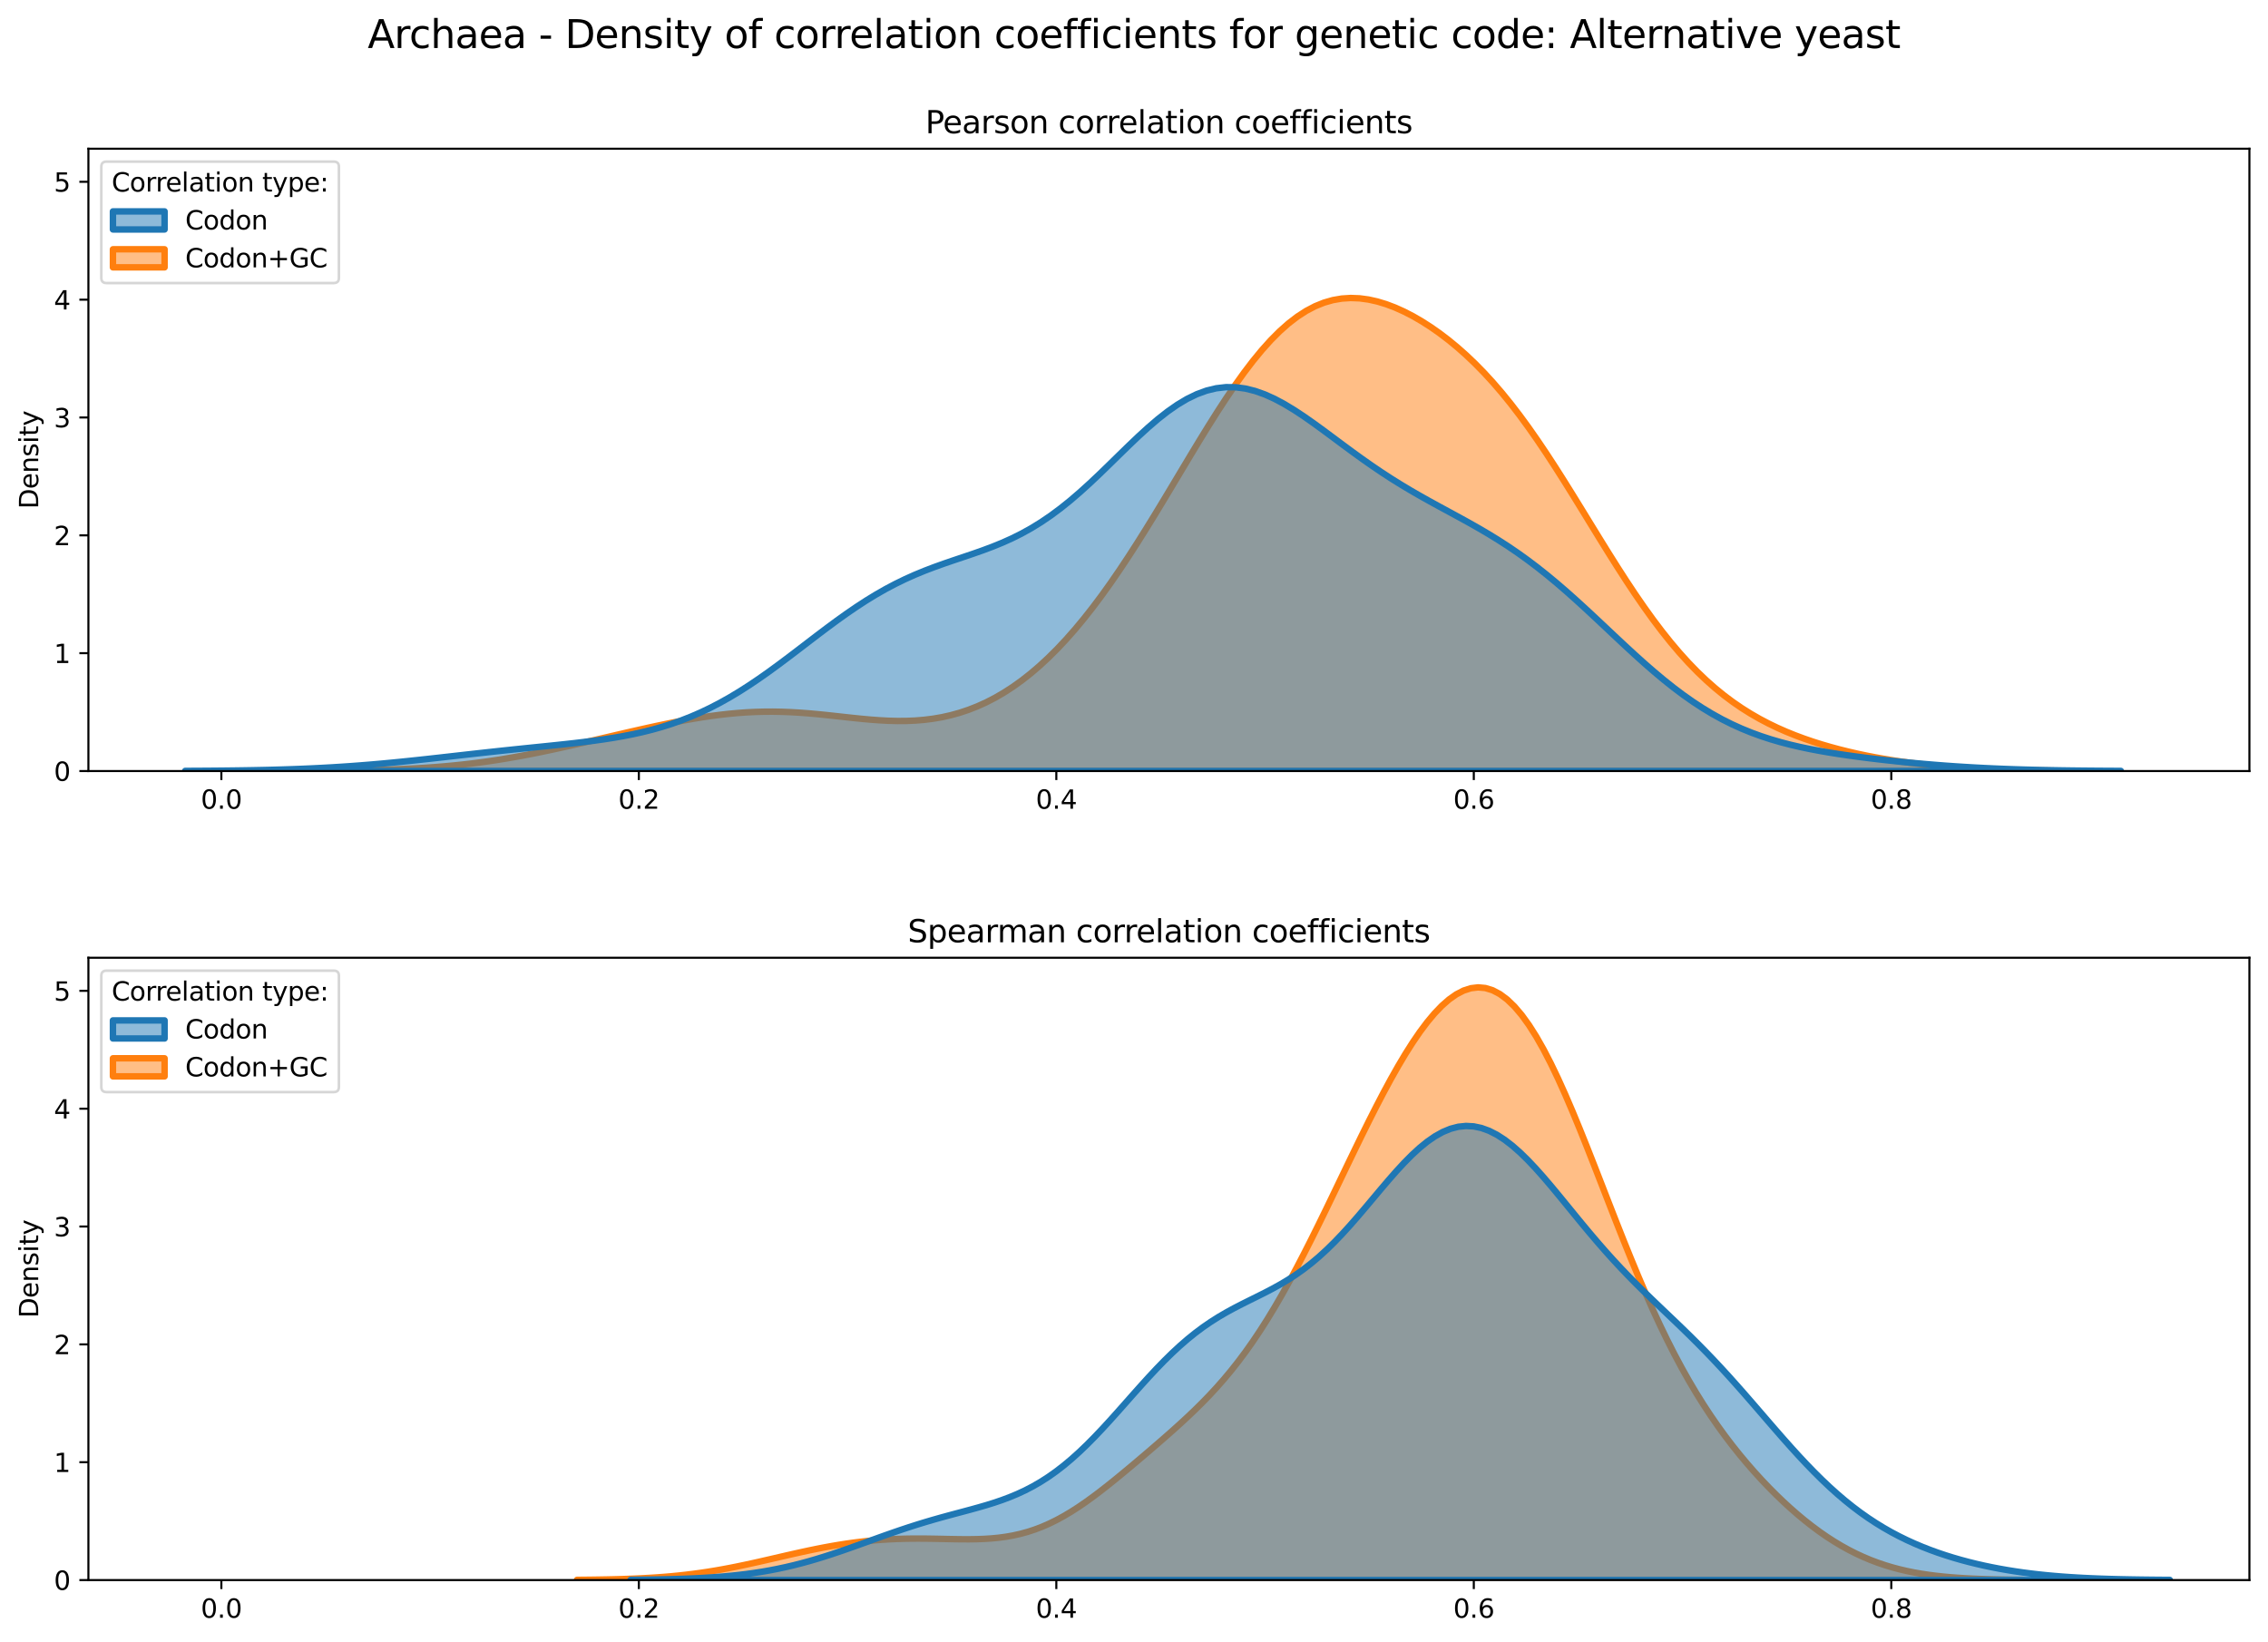 <?xml version="1.0" encoding="utf-8" standalone="no"?>
<!DOCTYPE svg PUBLIC "-//W3C//DTD SVG 1.1//EN"
  "http://www.w3.org/Graphics/SVG/1.1/DTD/svg11.dtd">
<svg xmlns:xlink="http://www.w3.org/1999/xlink" width="878.441pt" height="635.878pt" viewBox="0 0 878.441 635.878" xmlns="http://www.w3.org/2000/svg" version="1.1">
 <defs>
  <style type="text/css">*{stroke-linejoin: round; stroke-linecap: butt}</style>
 </defs>
 <g id="figure_1">
  <g id="patch_1">
   <path d="M 0 635.878 
L 878.441 635.878 
L 878.441 0 
L 0 0 
z
" style="fill: #ffffff"/>
  </g>
  <g id="axes_1">
   <g id="patch_2">
    <path d="M 34.241 298.643 
L 871.241 298.643 
L 871.241 57.6 
L 34.241 57.6 
z
" style="fill: #ffffff"/>
   </g>
   <g id="PolyCollection_1">
    <defs>
     <path id="maf4c87b982" d="M 120.344 -337.303 
L 120.344 -337.235 
L 123.786 -337.235 
L 127.229 -337.235 
L 130.672 -337.235 
L 134.115 -337.235 
L 137.558 -337.235 
L 141 -337.235 
L 144.443 -337.235 
L 147.886 -337.235 
L 151.329 -337.235 
L 154.771 -337.235 
L 158.214 -337.235 
L 161.657 -337.235 
L 165.1 -337.235 
L 168.543 -337.235 
L 171.985 -337.235 
L 175.428 -337.235 
L 178.871 -337.235 
L 182.314 -337.235 
L 185.757 -337.235 
L 189.199 -337.235 
L 192.642 -337.235 
L 196.085 -337.235 
L 199.528 -337.235 
L 202.971 -337.235 
L 206.413 -337.235 
L 209.856 -337.235 
L 213.299 -337.235 
L 216.742 -337.235 
L 220.185 -337.235 
L 223.627 -337.235 
L 227.07 -337.235 
L 230.513 -337.235 
L 233.956 -337.235 
L 237.398 -337.235 
L 240.841 -337.235 
L 244.284 -337.235 
L 247.727 -337.235 
L 251.17 -337.235 
L 254.612 -337.235 
L 258.055 -337.235 
L 261.498 -337.235 
L 264.941 -337.235 
L 268.384 -337.235 
L 271.826 -337.235 
L 275.269 -337.235 
L 278.712 -337.235 
L 282.155 -337.235 
L 285.598 -337.235 
L 289.04 -337.235 
L 292.483 -337.235 
L 295.926 -337.235 
L 299.369 -337.235 
L 302.812 -337.235 
L 306.254 -337.235 
L 309.697 -337.235 
L 313.14 -337.235 
L 316.583 -337.235 
L 320.025 -337.235 
L 323.468 -337.235 
L 326.911 -337.235 
L 330.354 -337.235 
L 333.797 -337.235 
L 337.239 -337.235 
L 340.682 -337.235 
L 344.125 -337.235 
L 347.568 -337.235 
L 351.011 -337.235 
L 354.453 -337.235 
L 357.896 -337.235 
L 361.339 -337.235 
L 364.782 -337.235 
L 368.225 -337.235 
L 371.667 -337.235 
L 375.11 -337.235 
L 378.553 -337.235 
L 381.996 -337.235 
L 385.439 -337.235 
L 388.881 -337.235 
L 392.324 -337.235 
L 395.767 -337.235 
L 399.21 -337.235 
L 402.652 -337.235 
L 406.095 -337.235 
L 409.538 -337.235 
L 412.981 -337.235 
L 416.424 -337.235 
L 419.866 -337.235 
L 423.309 -337.235 
L 426.752 -337.235 
L 430.195 -337.235 
L 433.638 -337.235 
L 437.08 -337.235 
L 440.523 -337.235 
L 443.966 -337.235 
L 447.409 -337.235 
L 450.852 -337.235 
L 454.294 -337.235 
L 457.737 -337.235 
L 461.18 -337.235 
L 464.623 -337.235 
L 468.065 -337.235 
L 471.508 -337.235 
L 474.951 -337.235 
L 478.394 -337.235 
L 481.837 -337.235 
L 485.279 -337.235 
L 488.722 -337.235 
L 492.165 -337.235 
L 495.608 -337.235 
L 499.051 -337.235 
L 502.493 -337.235 
L 505.936 -337.235 
L 509.379 -337.235 
L 512.822 -337.235 
L 516.265 -337.235 
L 519.707 -337.235 
L 523.15 -337.235 
L 526.593 -337.235 
L 530.036 -337.235 
L 533.479 -337.235 
L 536.921 -337.235 
L 540.364 -337.235 
L 543.807 -337.235 
L 547.25 -337.235 
L 550.692 -337.235 
L 554.135 -337.235 
L 557.578 -337.235 
L 561.021 -337.235 
L 564.464 -337.235 
L 567.906 -337.235 
L 571.349 -337.235 
L 574.792 -337.235 
L 578.235 -337.235 
L 581.678 -337.235 
L 585.12 -337.235 
L 588.563 -337.235 
L 592.006 -337.235 
L 595.449 -337.235 
L 598.892 -337.235 
L 602.334 -337.235 
L 605.777 -337.235 
L 609.22 -337.235 
L 612.663 -337.235 
L 616.106 -337.235 
L 619.548 -337.235 
L 622.991 -337.235 
L 626.434 -337.235 
L 629.877 -337.235 
L 633.319 -337.235 
L 636.762 -337.235 
L 640.205 -337.235 
L 643.648 -337.235 
L 647.091 -337.235 
L 650.533 -337.235 
L 653.976 -337.235 
L 657.419 -337.235 
L 660.862 -337.235 
L 664.305 -337.235 
L 667.747 -337.235 
L 671.19 -337.235 
L 674.633 -337.235 
L 678.076 -337.235 
L 681.519 -337.235 
L 684.961 -337.235 
L 688.404 -337.235 
L 691.847 -337.235 
L 695.29 -337.235 
L 698.733 -337.235 
L 702.175 -337.235 
L 705.618 -337.235 
L 709.061 -337.235 
L 712.504 -337.235 
L 715.946 -337.235 
L 719.389 -337.235 
L 722.832 -337.235 
L 726.275 -337.235 
L 729.718 -337.235 
L 733.16 -337.235 
L 736.603 -337.235 
L 740.046 -337.235 
L 743.489 -337.235 
L 746.932 -337.235 
L 750.374 -337.235 
L 753.817 -337.235 
L 757.26 -337.235 
L 760.703 -337.235 
L 764.146 -337.235 
L 767.588 -337.235 
L 771.031 -337.235 
L 774.474 -337.235 
L 777.917 -337.235 
L 781.36 -337.235 
L 784.802 -337.235 
L 788.245 -337.235 
L 791.688 -337.235 
L 795.131 -337.235 
L 798.573 -337.235 
L 802.016 -337.235 
L 805.459 -337.235 
L 805.459 -337.3 
L 805.459 -337.3 
L 802.016 -337.32 
L 798.573 -337.346 
L 795.131 -337.378 
L 791.688 -337.418 
L 788.245 -337.468 
L 784.802 -337.529 
L 781.36 -337.603 
L 777.917 -337.692 
L 774.474 -337.799 
L 771.031 -337.926 
L 767.588 -338.075 
L 764.146 -338.249 
L 760.703 -338.451 
L 757.26 -338.684 
L 753.817 -338.949 
L 750.374 -339.25 
L 746.932 -339.59 
L 743.489 -339.97 
L 740.046 -340.392 
L 736.603 -340.86 
L 733.16 -341.375 
L 729.718 -341.94 
L 726.275 -342.557 
L 722.832 -343.228 
L 719.389 -343.957 
L 715.946 -344.748 
L 712.504 -345.603 
L 709.061 -346.53 
L 705.618 -347.532 
L 702.175 -348.619 
L 698.733 -349.798 
L 695.29 -351.079 
L 691.847 -352.473 
L 688.404 -353.992 
L 684.961 -355.65 
L 681.519 -357.461 
L 678.076 -359.441 
L 674.633 -361.603 
L 671.19 -363.965 
L 667.747 -366.54 
L 664.305 -369.343 
L 660.862 -372.384 
L 657.419 -375.675 
L 653.976 -379.221 
L 650.533 -383.025 
L 647.091 -387.089 
L 643.648 -391.405 
L 640.205 -395.965 
L 636.762 -400.754 
L 633.319 -405.753 
L 629.877 -410.937 
L 626.434 -416.277 
L 622.991 -421.742 
L 619.548 -427.296 
L 616.106 -432.9 
L 612.663 -438.515 
L 609.22 -444.102 
L 605.777 -449.621 
L 602.334 -455.037 
L 598.892 -460.315 
L 595.449 -465.426 
L 592.006 -470.344 
L 588.563 -475.048 
L 585.12 -479.525 
L 581.678 -483.764 
L 578.235 -487.76 
L 574.792 -491.514 
L 571.349 -495.028 
L 567.906 -498.308 
L 564.464 -501.361 
L 561.021 -504.194 
L 557.578 -506.815 
L 554.135 -509.226 
L 550.692 -511.429 
L 547.25 -513.422 
L 543.807 -515.198 
L 540.364 -516.746 
L 536.921 -518.053 
L 533.479 -519.099 
L 530.036 -519.864 
L 526.593 -520.324 
L 523.15 -520.457 
L 519.707 -520.238 
L 516.265 -519.647 
L 512.822 -518.664 
L 509.379 -517.275 
L 505.936 -515.47 
L 502.493 -513.243 
L 499.051 -510.597 
L 495.608 -507.538 
L 492.165 -504.08 
L 488.722 -500.243 
L 485.279 -496.05 
L 481.837 -491.533 
L 478.394 -486.723 
L 474.951 -481.657 
L 471.508 -476.375 
L 468.065 -470.918 
L 464.623 -465.325 
L 461.18 -459.638 
L 457.737 -453.896 
L 454.294 -448.139 
L 450.852 -442.402 
L 447.409 -436.719 
L 443.966 -431.121 
L 440.523 -425.638 
L 437.08 -420.293 
L 433.638 -415.11 
L 430.195 -410.107 
L 426.752 -405.3 
L 423.309 -400.704 
L 419.866 -396.328 
L 416.424 -392.181 
L 412.981 -388.269 
L 409.538 -384.597 
L 406.095 -381.168 
L 402.652 -377.981 
L 399.21 -375.036 
L 395.767 -372.333 
L 392.324 -369.867 
L 388.881 -367.636 
L 385.439 -365.634 
L 381.996 -363.856 
L 378.553 -362.297 
L 375.11 -360.948 
L 371.667 -359.802 
L 368.225 -358.851 
L 364.782 -358.084 
L 361.339 -357.492 
L 357.896 -357.063 
L 354.453 -356.784 
L 351.011 -356.642 
L 347.568 -356.623 
L 344.125 -356.711 
L 340.682 -356.89 
L 337.239 -357.144 
L 333.797 -357.455 
L 330.354 -357.806 
L 326.911 -358.18 
L 323.468 -358.56 
L 320.025 -358.93 
L 316.583 -359.276 
L 313.14 -359.585 
L 309.697 -359.844 
L 306.254 -360.044 
L 302.812 -360.177 
L 299.369 -360.238 
L 295.926 -360.221 
L 292.483 -360.127 
L 289.04 -359.955 
L 285.598 -359.707 
L 282.155 -359.385 
L 278.712 -358.994 
L 275.269 -358.54 
L 271.826 -358.026 
L 268.384 -357.46 
L 264.941 -356.847 
L 261.498 -356.193 
L 258.055 -355.504 
L 254.612 -354.784 
L 251.17 -354.038 
L 247.727 -353.273 
L 244.284 -352.49 
L 240.841 -351.696 
L 237.398 -350.894 
L 233.956 -350.088 
L 230.513 -349.282 
L 227.07 -348.479 
L 223.627 -347.685 
L 220.185 -346.903 
L 216.742 -346.137 
L 213.299 -345.391 
L 209.856 -344.669 
L 206.413 -343.975 
L 202.971 -343.312 
L 199.528 -342.683 
L 196.085 -342.09 
L 192.642 -341.535 
L 189.199 -341.02 
L 185.757 -340.546 
L 182.314 -340.112 
L 178.871 -339.719 
L 175.428 -339.365 
L 171.985 -339.049 
L 168.543 -338.769 
L 165.1 -338.523 
L 161.657 -338.309 
L 158.214 -338.124 
L 154.771 -337.965 
L 151.329 -337.831 
L 147.886 -337.717 
L 144.443 -337.623 
L 141 -337.544 
L 137.558 -337.48 
L 134.115 -337.427 
L 130.672 -337.385 
L 127.229 -337.351 
L 123.786 -337.324 
L 120.344 -337.303 
z
" style="stroke: #ff7f0e; stroke-width: 2.5"/>
    </defs>
    <g clip-path="url(#pc85dc4feeb)">
     <use xlink:href="#maf4c87b982" x="0" y="635.878" style="fill: #ff7f0e; fill-opacity: 0.5; stroke: #ff7f0e; stroke-width: 2.5"/>
    </g>
   </g>
   <g id="PolyCollection_2">
    <defs>
     <path id="m208b9db9ad" d="M 71.727 -337.293 
L 71.727 -337.235 
L 75.494 -337.235 
L 79.261 -337.235 
L 83.029 -337.235 
L 86.796 -337.235 
L 90.564 -337.235 
L 94.331 -337.235 
L 98.099 -337.235 
L 101.866 -337.235 
L 105.633 -337.235 
L 109.401 -337.235 
L 113.168 -337.235 
L 116.936 -337.235 
L 120.703 -337.235 
L 124.47 -337.235 
L 128.238 -337.235 
L 132.005 -337.235 
L 135.773 -337.235 
L 139.54 -337.235 
L 143.308 -337.235 
L 147.075 -337.235 
L 150.842 -337.235 
L 154.61 -337.235 
L 158.377 -337.235 
L 162.145 -337.235 
L 165.912 -337.235 
L 169.68 -337.235 
L 173.447 -337.235 
L 177.214 -337.235 
L 180.982 -337.235 
L 184.749 -337.235 
L 188.517 -337.235 
L 192.284 -337.235 
L 196.052 -337.235 
L 199.819 -337.235 
L 203.586 -337.235 
L 207.354 -337.235 
L 211.121 -337.235 
L 214.889 -337.235 
L 218.656 -337.235 
L 222.424 -337.235 
L 226.191 -337.235 
L 229.958 -337.235 
L 233.726 -337.235 
L 237.493 -337.235 
L 241.261 -337.235 
L 245.028 -337.235 
L 248.796 -337.235 
L 252.563 -337.235 
L 256.33 -337.235 
L 260.098 -337.235 
L 263.865 -337.235 
L 267.633 -337.235 
L 271.4 -337.235 
L 275.168 -337.235 
L 278.935 -337.235 
L 282.702 -337.235 
L 286.47 -337.235 
L 290.237 -337.235 
L 294.005 -337.235 
L 297.772 -337.235 
L 301.54 -337.235 
L 305.307 -337.235 
L 309.074 -337.235 
L 312.842 -337.235 
L 316.609 -337.235 
L 320.377 -337.235 
L 324.144 -337.235 
L 327.912 -337.235 
L 331.679 -337.235 
L 335.446 -337.235 
L 339.214 -337.235 
L 342.981 -337.235 
L 346.749 -337.235 
L 350.516 -337.235 
L 354.283 -337.235 
L 358.051 -337.235 
L 361.818 -337.235 
L 365.586 -337.235 
L 369.353 -337.235 
L 373.121 -337.235 
L 376.888 -337.235 
L 380.655 -337.235 
L 384.423 -337.235 
L 388.19 -337.235 
L 391.958 -337.235 
L 395.725 -337.235 
L 399.493 -337.235 
L 403.26 -337.235 
L 407.027 -337.235 
L 410.795 -337.235 
L 414.562 -337.235 
L 418.33 -337.235 
L 422.097 -337.235 
L 425.865 -337.235 
L 429.632 -337.235 
L 433.399 -337.235 
L 437.167 -337.235 
L 440.934 -337.235 
L 444.702 -337.235 
L 448.469 -337.235 
L 452.237 -337.235 
L 456.004 -337.235 
L 459.771 -337.235 
L 463.539 -337.235 
L 467.306 -337.235 
L 471.074 -337.235 
L 474.841 -337.235 
L 478.609 -337.235 
L 482.376 -337.235 
L 486.143 -337.235 
L 489.911 -337.235 
L 493.678 -337.235 
L 497.446 -337.235 
L 501.213 -337.235 
L 504.981 -337.235 
L 508.748 -337.235 
L 512.515 -337.235 
L 516.283 -337.235 
L 520.05 -337.235 
L 523.818 -337.235 
L 527.585 -337.235 
L 531.353 -337.235 
L 535.12 -337.235 
L 538.887 -337.235 
L 542.655 -337.235 
L 546.422 -337.235 
L 550.19 -337.235 
L 553.957 -337.235 
L 557.725 -337.235 
L 561.492 -337.235 
L 565.259 -337.235 
L 569.027 -337.235 
L 572.794 -337.235 
L 576.562 -337.235 
L 580.329 -337.235 
L 584.096 -337.235 
L 587.864 -337.235 
L 591.631 -337.235 
L 595.399 -337.235 
L 599.166 -337.235 
L 602.934 -337.235 
L 606.701 -337.235 
L 610.468 -337.235 
L 614.236 -337.235 
L 618.003 -337.235 
L 621.771 -337.235 
L 625.538 -337.235 
L 629.306 -337.235 
L 633.073 -337.235 
L 636.84 -337.235 
L 640.608 -337.235 
L 644.375 -337.235 
L 648.143 -337.235 
L 651.91 -337.235 
L 655.678 -337.235 
L 659.445 -337.235 
L 663.212 -337.235 
L 666.98 -337.235 
L 670.747 -337.235 
L 674.515 -337.235 
L 678.282 -337.235 
L 682.05 -337.235 
L 685.817 -337.235 
L 689.584 -337.235 
L 693.352 -337.235 
L 697.119 -337.235 
L 700.887 -337.235 
L 704.654 -337.235 
L 708.422 -337.235 
L 712.189 -337.235 
L 715.956 -337.235 
L 719.724 -337.235 
L 723.491 -337.235 
L 727.259 -337.235 
L 731.026 -337.235 
L 734.794 -337.235 
L 738.561 -337.235 
L 742.328 -337.235 
L 746.096 -337.235 
L 749.863 -337.235 
L 753.631 -337.235 
L 757.398 -337.235 
L 761.166 -337.235 
L 764.933 -337.235 
L 768.7 -337.235 
L 772.468 -337.235 
L 776.235 -337.235 
L 780.003 -337.235 
L 783.77 -337.235 
L 787.538 -337.235 
L 791.305 -337.235 
L 795.072 -337.235 
L 798.84 -337.235 
L 802.607 -337.235 
L 806.375 -337.235 
L 810.142 -337.235 
L 813.91 -337.235 
L 817.677 -337.235 
L 821.444 -337.235 
L 821.444 -337.292 
L 821.444 -337.292 
L 817.677 -337.31 
L 813.91 -337.332 
L 810.142 -337.359 
L 806.375 -337.393 
L 802.607 -337.435 
L 798.84 -337.486 
L 795.072 -337.547 
L 791.305 -337.62 
L 787.538 -337.706 
L 783.77 -337.808 
L 780.003 -337.926 
L 776.235 -338.061 
L 772.468 -338.216 
L 768.7 -338.392 
L 764.933 -338.589 
L 761.166 -338.808 
L 757.398 -339.049 
L 753.631 -339.314 
L 749.863 -339.602 
L 746.096 -339.913 
L 742.328 -340.246 
L 738.561 -340.603 
L 734.794 -340.982 
L 731.026 -341.384 
L 727.259 -341.811 
L 723.491 -342.264 
L 719.724 -342.746 
L 715.956 -343.261 
L 712.189 -343.815 
L 708.422 -344.414 
L 704.654 -345.066 
L 700.887 -345.783 
L 697.119 -346.575 
L 693.352 -347.455 
L 689.584 -348.437 
L 685.817 -349.537 
L 682.05 -350.767 
L 678.282 -352.144 
L 674.515 -353.681 
L 670.747 -355.389 
L 666.98 -357.279 
L 663.212 -359.358 
L 659.445 -361.629 
L 655.678 -364.094 
L 651.91 -366.747 
L 648.143 -369.582 
L 644.375 -372.584 
L 640.608 -375.738 
L 636.84 -379.023 
L 633.073 -382.415 
L 629.306 -385.887 
L 625.538 -389.412 
L 621.771 -392.96 
L 618.003 -396.501 
L 614.236 -400.007 
L 610.468 -403.45 
L 606.701 -406.807 
L 602.934 -410.056 
L 599.166 -413.182 
L 595.399 -416.172 
L 591.631 -419.019 
L 587.864 -421.723 
L 584.096 -424.287 
L 580.329 -426.719 
L 576.562 -429.033 
L 572.794 -431.247 
L 569.027 -433.381 
L 565.259 -435.459 
L 561.492 -437.506 
L 557.725 -439.548 
L 553.957 -441.611 
L 550.19 -443.718 
L 546.422 -445.89 
L 542.655 -448.144 
L 538.887 -450.493 
L 535.12 -452.944 
L 531.353 -455.495 
L 527.585 -458.14 
L 523.818 -460.863 
L 520.05 -463.643 
L 516.283 -466.448 
L 512.515 -469.243 
L 508.748 -471.983 
L 504.981 -474.62 
L 501.213 -477.104 
L 497.446 -479.38 
L 493.678 -481.394 
L 489.911 -483.096 
L 486.143 -484.438 
L 482.376 -485.377 
L 478.609 -485.88 
L 474.841 -485.922 
L 471.074 -485.489 
L 467.306 -484.578 
L 463.539 -483.196 
L 459.771 -481.364 
L 456.004 -479.113 
L 452.237 -476.483 
L 448.469 -473.525 
L 444.702 -470.293 
L 440.934 -466.851 
L 437.167 -463.262 
L 433.399 -459.59 
L 429.632 -455.9 
L 425.865 -452.249 
L 422.097 -448.692 
L 418.33 -445.277 
L 414.562 -442.041 
L 410.795 -439.014 
L 407.027 -436.215 
L 403.26 -433.654 
L 399.493 -431.331 
L 395.725 -429.237 
L 391.958 -427.356 
L 388.19 -425.663 
L 384.423 -424.128 
L 380.655 -422.718 
L 376.888 -421.394 
L 373.121 -420.12 
L 369.353 -418.856 
L 365.586 -417.567 
L 361.818 -416.217 
L 358.051 -414.778 
L 354.283 -413.224 
L 350.516 -411.535 
L 346.749 -409.697 
L 342.981 -407.703 
L 339.214 -405.55 
L 335.446 -403.242 
L 331.679 -400.79 
L 327.912 -398.209 
L 324.144 -395.517 
L 320.377 -392.737 
L 316.609 -389.895 
L 312.842 -387.017 
L 309.074 -384.131 
L 305.307 -381.265 
L 301.54 -378.445 
L 297.772 -375.696 
L 294.005 -373.042 
L 290.237 -370.5 
L 286.47 -368.089 
L 282.702 -365.821 
L 278.935 -363.705 
L 275.168 -361.747 
L 271.4 -359.95 
L 267.633 -358.312 
L 263.865 -356.83 
L 260.098 -355.497 
L 256.33 -354.306 
L 252.563 -353.246 
L 248.796 -352.306 
L 245.028 -351.473 
L 241.261 -350.736 
L 237.493 -350.082 
L 233.726 -349.497 
L 229.958 -348.97 
L 226.191 -348.489 
L 222.424 -348.045 
L 218.656 -347.627 
L 214.889 -347.227 
L 211.121 -346.837 
L 207.354 -346.453 
L 203.586 -346.068 
L 199.819 -345.68 
L 196.052 -345.286 
L 192.284 -344.884 
L 188.517 -344.475 
L 184.749 -344.059 
L 180.982 -343.638 
L 177.214 -343.213 
L 173.447 -342.787 
L 169.68 -342.363 
L 165.912 -341.945 
L 162.145 -341.535 
L 158.377 -341.136 
L 154.61 -340.752 
L 150.842 -340.385 
L 147.075 -340.038 
L 143.308 -339.712 
L 139.54 -339.409 
L 135.773 -339.129 
L 132.005 -338.874 
L 128.238 -338.643 
L 124.47 -338.435 
L 120.703 -338.251 
L 116.936 -338.089 
L 113.168 -337.947 
L 109.401 -337.824 
L 105.633 -337.719 
L 101.866 -337.629 
L 98.099 -337.554 
L 94.331 -337.491 
L 90.564 -337.439 
L 86.796 -337.396 
L 83.029 -337.361 
L 79.261 -337.333 
L 75.494 -337.311 
L 71.727 -337.293 
z
" style="stroke: #1f77b4; stroke-width: 2.5"/>
    </defs>
    <g clip-path="url(#pc85dc4feeb)">
     <use xlink:href="#m208b9db9ad" x="0" y="635.878" style="fill: #1f77b4; fill-opacity: 0.5; stroke: #1f77b4; stroke-width: 2.5"/>
    </g>
   </g>
   <g id="matplotlib.axis_1">
    <g id="xtick_1">
     <g id="line2d_1">
      <defs>
       <path id="ma458b7d834" d="M 0 0 
L 0 3.5 
" style="stroke: #000000; stroke-width: 0.8"/>
      </defs>
      <g>
       <use xlink:href="#ma458b7d834" x="85.739" y="298.643" style="stroke: #000000; stroke-width: 0.8"/>
      </g>
     </g>
     <g id="text_1">
      <!-- 0.0 -->
      <g transform="translate(77.788 313.242) scale(0.1 -0.1)">
       <defs>
        <path id="DejaVuSans-30" d="M 2034 4250 
Q 1547 4250 1301 3770 
Q 1056 3291 1056 2328 
Q 1056 1369 1301 889 
Q 1547 409 2034 409 
Q 2525 409 2770 889 
Q 3016 1369 3016 2328 
Q 3016 3291 2770 3770 
Q 2525 4250 2034 4250 
z
M 2034 4750 
Q 2819 4750 3233 4129 
Q 3647 3509 3647 2328 
Q 3647 1150 3233 529 
Q 2819 -91 2034 -91 
Q 1250 -91 836 529 
Q 422 1150 422 2328 
Q 422 3509 836 4129 
Q 1250 4750 2034 4750 
z
" transform="scale(0.016)"/>
        <path id="DejaVuSans-2e" d="M 684 794 
L 1344 794 
L 1344 0 
L 684 0 
L 684 794 
z
" transform="scale(0.016)"/>
       </defs>
       <use xlink:href="#DejaVuSans-30"/>
       <use xlink:href="#DejaVuSans-2e" x="63.623"/>
       <use xlink:href="#DejaVuSans-30" x="95.41"/>
      </g>
     </g>
    </g>
    <g id="xtick_2">
     <g id="line2d_2">
      <g>
       <use xlink:href="#ma458b7d834" x="247.437" y="298.643" style="stroke: #000000; stroke-width: 0.8"/>
      </g>
     </g>
     <g id="text_2">
      <!-- 0.2 -->
      <g transform="translate(239.485 313.242) scale(0.1 -0.1)">
       <defs>
        <path id="DejaVuSans-32" d="M 1228 531 
L 3431 531 
L 3431 0 
L 469 0 
L 469 531 
Q 828 903 1448 1529 
Q 2069 2156 2228 2338 
Q 2531 2678 2651 2914 
Q 2772 3150 2772 3378 
Q 2772 3750 2511 3984 
Q 2250 4219 1831 4219 
Q 1534 4219 1204 4116 
Q 875 4013 500 3803 
L 500 4441 
Q 881 4594 1212 4672 
Q 1544 4750 1819 4750 
Q 2544 4750 2975 4387 
Q 3406 4025 3406 3419 
Q 3406 3131 3298 2873 
Q 3191 2616 2906 2266 
Q 2828 2175 2409 1742 
Q 1991 1309 1228 531 
z
" transform="scale(0.016)"/>
       </defs>
       <use xlink:href="#DejaVuSans-30"/>
       <use xlink:href="#DejaVuSans-2e" x="63.623"/>
       <use xlink:href="#DejaVuSans-32" x="95.41"/>
      </g>
     </g>
    </g>
    <g id="xtick_3">
     <g id="line2d_3">
      <g>
       <use xlink:href="#ma458b7d834" x="409.135" y="298.643" style="stroke: #000000; stroke-width: 0.8"/>
      </g>
     </g>
     <g id="text_3">
      <!-- 0.4 -->
      <g transform="translate(401.183 313.242) scale(0.1 -0.1)">
       <defs>
        <path id="DejaVuSans-34" d="M 2419 4116 
L 825 1625 
L 2419 1625 
L 2419 4116 
z
M 2253 4666 
L 3047 4666 
L 3047 1625 
L 3713 1625 
L 3713 1100 
L 3047 1100 
L 3047 0 
L 2419 0 
L 2419 1100 
L 313 1100 
L 313 1709 
L 2253 4666 
z
" transform="scale(0.016)"/>
       </defs>
       <use xlink:href="#DejaVuSans-30"/>
       <use xlink:href="#DejaVuSans-2e" x="63.623"/>
       <use xlink:href="#DejaVuSans-34" x="95.41"/>
      </g>
     </g>
    </g>
    <g id="xtick_4">
     <g id="line2d_4">
      <g>
       <use xlink:href="#ma458b7d834" x="570.832" y="298.643" style="stroke: #000000; stroke-width: 0.8"/>
      </g>
     </g>
     <g id="text_4">
      <!-- 0.6 -->
      <g transform="translate(562.881 313.242) scale(0.1 -0.1)">
       <defs>
        <path id="DejaVuSans-36" d="M 2113 2584 
Q 1688 2584 1439 2293 
Q 1191 2003 1191 1497 
Q 1191 994 1439 701 
Q 1688 409 2113 409 
Q 2538 409 2786 701 
Q 3034 994 3034 1497 
Q 3034 2003 2786 2293 
Q 2538 2584 2113 2584 
z
M 3366 4563 
L 3366 3988 
Q 3128 4100 2886 4159 
Q 2644 4219 2406 4219 
Q 1781 4219 1451 3797 
Q 1122 3375 1075 2522 
Q 1259 2794 1537 2939 
Q 1816 3084 2150 3084 
Q 2853 3084 3261 2657 
Q 3669 2231 3669 1497 
Q 3669 778 3244 343 
Q 2819 -91 2113 -91 
Q 1303 -91 875 529 
Q 447 1150 447 2328 
Q 447 3434 972 4092 
Q 1497 4750 2381 4750 
Q 2619 4750 2861 4703 
Q 3103 4656 3366 4563 
z
" transform="scale(0.016)"/>
       </defs>
       <use xlink:href="#DejaVuSans-30"/>
       <use xlink:href="#DejaVuSans-2e" x="63.623"/>
       <use xlink:href="#DejaVuSans-36" x="95.41"/>
      </g>
     </g>
    </g>
    <g id="xtick_5">
     <g id="line2d_5">
      <g>
       <use xlink:href="#ma458b7d834" x="732.53" y="298.643" style="stroke: #000000; stroke-width: 0.8"/>
      </g>
     </g>
     <g id="text_5">
      <!-- 0.8 -->
      <g transform="translate(724.578 313.242) scale(0.1 -0.1)">
       <defs>
        <path id="DejaVuSans-38" d="M 2034 2216 
Q 1584 2216 1326 1975 
Q 1069 1734 1069 1313 
Q 1069 891 1326 650 
Q 1584 409 2034 409 
Q 2484 409 2743 651 
Q 3003 894 3003 1313 
Q 3003 1734 2745 1975 
Q 2488 2216 2034 2216 
z
M 1403 2484 
Q 997 2584 770 2862 
Q 544 3141 544 3541 
Q 544 4100 942 4425 
Q 1341 4750 2034 4750 
Q 2731 4750 3128 4425 
Q 3525 4100 3525 3541 
Q 3525 3141 3298 2862 
Q 3072 2584 2669 2484 
Q 3125 2378 3379 2068 
Q 3634 1759 3634 1313 
Q 3634 634 3220 271 
Q 2806 -91 2034 -91 
Q 1263 -91 848 271 
Q 434 634 434 1313 
Q 434 1759 690 2068 
Q 947 2378 1403 2484 
z
M 1172 3481 
Q 1172 3119 1398 2916 
Q 1625 2713 2034 2713 
Q 2441 2713 2670 2916 
Q 2900 3119 2900 3481 
Q 2900 3844 2670 4047 
Q 2441 4250 2034 4250 
Q 1625 4250 1398 4047 
Q 1172 3844 1172 3481 
z
" transform="scale(0.016)"/>
       </defs>
       <use xlink:href="#DejaVuSans-30"/>
       <use xlink:href="#DejaVuSans-2e" x="63.623"/>
       <use xlink:href="#DejaVuSans-38" x="95.41"/>
      </g>
     </g>
    </g>
   </g>
   <g id="matplotlib.axis_2">
    <g id="ytick_1">
     <g id="line2d_6">
      <defs>
       <path id="mab6a56db98" d="M 0 0 
L -3.5 0 
" style="stroke: #000000; stroke-width: 0.8"/>
      </defs>
      <g>
       <use xlink:href="#mab6a56db98" x="34.241" y="298.643" style="stroke: #000000; stroke-width: 0.8"/>
      </g>
     </g>
     <g id="text_6">
      <!-- 0 -->
      <g transform="translate(20.878 302.443) scale(0.1 -0.1)">
       <use xlink:href="#DejaVuSans-30"/>
      </g>
     </g>
    </g>
    <g id="ytick_2">
     <g id="line2d_7">
      <g>
       <use xlink:href="#mab6a56db98" x="34.241" y="252.999" style="stroke: #000000; stroke-width: 0.8"/>
      </g>
     </g>
     <g id="text_7">
      <!-- 1 -->
      <g transform="translate(20.878 256.798) scale(0.1 -0.1)">
       <defs>
        <path id="DejaVuSans-31" d="M 794 531 
L 1825 531 
L 1825 4091 
L 703 3866 
L 703 4441 
L 1819 4666 
L 2450 4666 
L 2450 531 
L 3481 531 
L 3481 0 
L 794 0 
L 794 531 
z
" transform="scale(0.016)"/>
       </defs>
       <use xlink:href="#DejaVuSans-31"/>
      </g>
     </g>
    </g>
    <g id="ytick_3">
     <g id="line2d_8">
      <g>
       <use xlink:href="#mab6a56db98" x="34.241" y="207.355" style="stroke: #000000; stroke-width: 0.8"/>
      </g>
     </g>
     <g id="text_8">
      <!-- 2 -->
      <g transform="translate(20.878 211.154) scale(0.1 -0.1)">
       <use xlink:href="#DejaVuSans-32"/>
      </g>
     </g>
    </g>
    <g id="ytick_4">
     <g id="line2d_9">
      <g>
       <use xlink:href="#mab6a56db98" x="34.241" y="161.711" style="stroke: #000000; stroke-width: 0.8"/>
      </g>
     </g>
     <g id="text_9">
      <!-- 3 -->
      <g transform="translate(20.878 165.51) scale(0.1 -0.1)">
       <defs>
        <path id="DejaVuSans-33" d="M 2597 2516 
Q 3050 2419 3304 2112 
Q 3559 1806 3559 1356 
Q 3559 666 3084 287 
Q 2609 -91 1734 -91 
Q 1441 -91 1130 -33 
Q 819 25 488 141 
L 488 750 
Q 750 597 1062 519 
Q 1375 441 1716 441 
Q 2309 441 2620 675 
Q 2931 909 2931 1356 
Q 2931 1769 2642 2001 
Q 2353 2234 1838 2234 
L 1294 2234 
L 1294 2753 
L 1863 2753 
Q 2328 2753 2575 2939 
Q 2822 3125 2822 3475 
Q 2822 3834 2567 4026 
Q 2313 4219 1838 4219 
Q 1578 4219 1281 4162 
Q 984 4106 628 3988 
L 628 4550 
Q 988 4650 1302 4700 
Q 1616 4750 1894 4750 
Q 2613 4750 3031 4423 
Q 3450 4097 3450 3541 
Q 3450 3153 3228 2886 
Q 3006 2619 2597 2516 
z
" transform="scale(0.016)"/>
       </defs>
       <use xlink:href="#DejaVuSans-33"/>
      </g>
     </g>
    </g>
    <g id="ytick_5">
     <g id="line2d_10">
      <g>
       <use xlink:href="#mab6a56db98" x="34.241" y="116.067" style="stroke: #000000; stroke-width: 0.8"/>
      </g>
     </g>
     <g id="text_10">
      <!-- 4 -->
      <g transform="translate(20.878 119.866) scale(0.1 -0.1)">
       <use xlink:href="#DejaVuSans-34"/>
      </g>
     </g>
    </g>
    <g id="ytick_6">
     <g id="line2d_11">
      <g>
       <use xlink:href="#mab6a56db98" x="34.241" y="70.422" style="stroke: #000000; stroke-width: 0.8"/>
      </g>
     </g>
     <g id="text_11">
      <!-- 5 -->
      <g transform="translate(20.878 74.222) scale(0.1 -0.1)">
       <defs>
        <path id="DejaVuSans-35" d="M 691 4666 
L 3169 4666 
L 3169 4134 
L 1269 4134 
L 1269 2991 
Q 1406 3038 1543 3061 
Q 1681 3084 1819 3084 
Q 2600 3084 3056 2656 
Q 3513 2228 3513 1497 
Q 3513 744 3044 326 
Q 2575 -91 1722 -91 
Q 1428 -91 1123 -41 
Q 819 9 494 109 
L 494 744 
Q 775 591 1075 516 
Q 1375 441 1709 441 
Q 2250 441 2565 725 
Q 2881 1009 2881 1497 
Q 2881 1984 2565 2268 
Q 2250 2553 1709 2553 
Q 1456 2553 1204 2497 
Q 953 2441 691 2322 
L 691 4666 
z
" transform="scale(0.016)"/>
       </defs>
       <use xlink:href="#DejaVuSans-35"/>
      </g>
     </g>
    </g>
    <g id="text_12">
     <!-- Density -->
     <g transform="translate(14.798 197.13) rotate(-90) scale(0.1 -0.1)">
      <defs>
       <path id="DejaVuSans-44" d="M 1259 4147 
L 1259 519 
L 2022 519 
Q 2988 519 3436 956 
Q 3884 1394 3884 2338 
Q 3884 3275 3436 3711 
Q 2988 4147 2022 4147 
L 1259 4147 
z
M 628 4666 
L 1925 4666 
Q 3281 4666 3915 4102 
Q 4550 3538 4550 2338 
Q 4550 1131 3912 565 
Q 3275 0 1925 0 
L 628 0 
L 628 4666 
z
" transform="scale(0.016)"/>
       <path id="DejaVuSans-65" d="M 3597 1894 
L 3597 1613 
L 953 1613 
Q 991 1019 1311 708 
Q 1631 397 2203 397 
Q 2534 397 2845 478 
Q 3156 559 3463 722 
L 3463 178 
Q 3153 47 2828 -22 
Q 2503 -91 2169 -91 
Q 1331 -91 842 396 
Q 353 884 353 1716 
Q 353 2575 817 3079 
Q 1281 3584 2069 3584 
Q 2775 3584 3186 3129 
Q 3597 2675 3597 1894 
z
M 3022 2063 
Q 3016 2534 2758 2815 
Q 2500 3097 2075 3097 
Q 1594 3097 1305 2825 
Q 1016 2553 972 2059 
L 3022 2063 
z
" transform="scale(0.016)"/>
       <path id="DejaVuSans-6e" d="M 3513 2113 
L 3513 0 
L 2938 0 
L 2938 2094 
Q 2938 2591 2744 2837 
Q 2550 3084 2163 3084 
Q 1697 3084 1428 2787 
Q 1159 2491 1159 1978 
L 1159 0 
L 581 0 
L 581 3500 
L 1159 3500 
L 1159 2956 
Q 1366 3272 1645 3428 
Q 1925 3584 2291 3584 
Q 2894 3584 3203 3211 
Q 3513 2838 3513 2113 
z
" transform="scale(0.016)"/>
       <path id="DejaVuSans-73" d="M 2834 3397 
L 2834 2853 
Q 2591 2978 2328 3040 
Q 2066 3103 1784 3103 
Q 1356 3103 1142 2972 
Q 928 2841 928 2578 
Q 928 2378 1081 2264 
Q 1234 2150 1697 2047 
L 1894 2003 
Q 2506 1872 2764 1633 
Q 3022 1394 3022 966 
Q 3022 478 2636 193 
Q 2250 -91 1575 -91 
Q 1294 -91 989 -36 
Q 684 19 347 128 
L 347 722 
Q 666 556 975 473 
Q 1284 391 1588 391 
Q 1994 391 2212 530 
Q 2431 669 2431 922 
Q 2431 1156 2273 1281 
Q 2116 1406 1581 1522 
L 1381 1569 
Q 847 1681 609 1914 
Q 372 2147 372 2553 
Q 372 3047 722 3315 
Q 1072 3584 1716 3584 
Q 2034 3584 2315 3537 
Q 2597 3491 2834 3397 
z
" transform="scale(0.016)"/>
       <path id="DejaVuSans-69" d="M 603 3500 
L 1178 3500 
L 1178 0 
L 603 0 
L 603 3500 
z
M 603 4863 
L 1178 4863 
L 1178 4134 
L 603 4134 
L 603 4863 
z
" transform="scale(0.016)"/>
       <path id="DejaVuSans-74" d="M 1172 4494 
L 1172 3500 
L 2356 3500 
L 2356 3053 
L 1172 3053 
L 1172 1153 
Q 1172 725 1289 603 
Q 1406 481 1766 481 
L 2356 481 
L 2356 0 
L 1766 0 
Q 1100 0 847 248 
Q 594 497 594 1153 
L 594 3053 
L 172 3053 
L 172 3500 
L 594 3500 
L 594 4494 
L 1172 4494 
z
" transform="scale(0.016)"/>
       <path id="DejaVuSans-79" d="M 2059 -325 
Q 1816 -950 1584 -1140 
Q 1353 -1331 966 -1331 
L 506 -1331 
L 506 -850 
L 844 -850 
Q 1081 -850 1212 -737 
Q 1344 -625 1503 -206 
L 1606 56 
L 191 3500 
L 800 3500 
L 1894 763 
L 2988 3500 
L 3597 3500 
L 2059 -325 
z
" transform="scale(0.016)"/>
      </defs>
      <use xlink:href="#DejaVuSans-44"/>
      <use xlink:href="#DejaVuSans-65" x="77.002"/>
      <use xlink:href="#DejaVuSans-6e" x="138.525"/>
      <use xlink:href="#DejaVuSans-73" x="201.904"/>
      <use xlink:href="#DejaVuSans-69" x="254.004"/>
      <use xlink:href="#DejaVuSans-74" x="281.787"/>
      <use xlink:href="#DejaVuSans-79" x="320.996"/>
     </g>
    </g>
   </g>
   <g id="patch_3">
    <path d="M 34.241 298.643 
L 34.241 57.6 
" style="fill: none; stroke: #000000; stroke-width: 0.8; stroke-linejoin: miter; stroke-linecap: square"/>
   </g>
   <g id="patch_4">
    <path d="M 871.241 298.643 
L 871.241 57.6 
" style="fill: none; stroke: #000000; stroke-width: 0.8; stroke-linejoin: miter; stroke-linecap: square"/>
   </g>
   <g id="patch_5">
    <path d="M 34.241 298.643 
L 871.241 298.643 
" style="fill: none; stroke: #000000; stroke-width: 0.8; stroke-linejoin: miter; stroke-linecap: square"/>
   </g>
   <g id="patch_6">
    <path d="M 34.241 57.6 
L 871.241 57.6 
" style="fill: none; stroke: #000000; stroke-width: 0.8; stroke-linejoin: miter; stroke-linecap: square"/>
   </g>
   <g id="text_13">
    <!-- Pearson correlation coefficients -->
    <g transform="translate(358.408 51.6) scale(0.12 -0.12)">
     <defs>
      <path id="DejaVuSans-50" d="M 1259 4147 
L 1259 2394 
L 2053 2394 
Q 2494 2394 2734 2622 
Q 2975 2850 2975 3272 
Q 2975 3691 2734 3919 
Q 2494 4147 2053 4147 
L 1259 4147 
z
M 628 4666 
L 2053 4666 
Q 2838 4666 3239 4311 
Q 3641 3956 3641 3272 
Q 3641 2581 3239 2228 
Q 2838 1875 2053 1875 
L 1259 1875 
L 1259 0 
L 628 0 
L 628 4666 
z
" transform="scale(0.016)"/>
      <path id="DejaVuSans-61" d="M 2194 1759 
Q 1497 1759 1228 1600 
Q 959 1441 959 1056 
Q 959 750 1161 570 
Q 1363 391 1709 391 
Q 2188 391 2477 730 
Q 2766 1069 2766 1631 
L 2766 1759 
L 2194 1759 
z
M 3341 1997 
L 3341 0 
L 2766 0 
L 2766 531 
Q 2569 213 2275 61 
Q 1981 -91 1556 -91 
Q 1019 -91 701 211 
Q 384 513 384 1019 
Q 384 1609 779 1909 
Q 1175 2209 1959 2209 
L 2766 2209 
L 2766 2266 
Q 2766 2663 2505 2880 
Q 2244 3097 1772 3097 
Q 1472 3097 1187 3025 
Q 903 2953 641 2809 
L 641 3341 
Q 956 3463 1253 3523 
Q 1550 3584 1831 3584 
Q 2591 3584 2966 3190 
Q 3341 2797 3341 1997 
z
" transform="scale(0.016)"/>
      <path id="DejaVuSans-72" d="M 2631 2963 
Q 2534 3019 2420 3045 
Q 2306 3072 2169 3072 
Q 1681 3072 1420 2755 
Q 1159 2438 1159 1844 
L 1159 0 
L 581 0 
L 581 3500 
L 1159 3500 
L 1159 2956 
Q 1341 3275 1631 3429 
Q 1922 3584 2338 3584 
Q 2397 3584 2469 3576 
Q 2541 3569 2628 3553 
L 2631 2963 
z
" transform="scale(0.016)"/>
      <path id="DejaVuSans-6f" d="M 1959 3097 
Q 1497 3097 1228 2736 
Q 959 2375 959 1747 
Q 959 1119 1226 758 
Q 1494 397 1959 397 
Q 2419 397 2687 759 
Q 2956 1122 2956 1747 
Q 2956 2369 2687 2733 
Q 2419 3097 1959 3097 
z
M 1959 3584 
Q 2709 3584 3137 3096 
Q 3566 2609 3566 1747 
Q 3566 888 3137 398 
Q 2709 -91 1959 -91 
Q 1206 -91 779 398 
Q 353 888 353 1747 
Q 353 2609 779 3096 
Q 1206 3584 1959 3584 
z
" transform="scale(0.016)"/>
      <path id="DejaVuSans-20" transform="scale(0.016)"/>
      <path id="DejaVuSans-63" d="M 3122 3366 
L 3122 2828 
Q 2878 2963 2633 3030 
Q 2388 3097 2138 3097 
Q 1578 3097 1268 2742 
Q 959 2388 959 1747 
Q 959 1106 1268 751 
Q 1578 397 2138 397 
Q 2388 397 2633 464 
Q 2878 531 3122 666 
L 3122 134 
Q 2881 22 2623 -34 
Q 2366 -91 2075 -91 
Q 1284 -91 818 406 
Q 353 903 353 1747 
Q 353 2603 823 3093 
Q 1294 3584 2113 3584 
Q 2378 3584 2631 3529 
Q 2884 3475 3122 3366 
z
" transform="scale(0.016)"/>
      <path id="DejaVuSans-6c" d="M 603 4863 
L 1178 4863 
L 1178 0 
L 603 0 
L 603 4863 
z
" transform="scale(0.016)"/>
      <path id="DejaVuSans-66" d="M 2375 4863 
L 2375 4384 
L 1825 4384 
Q 1516 4384 1395 4259 
Q 1275 4134 1275 3809 
L 1275 3500 
L 2222 3500 
L 2222 3053 
L 1275 3053 
L 1275 0 
L 697 0 
L 697 3053 
L 147 3053 
L 147 3500 
L 697 3500 
L 697 3744 
Q 697 4328 969 4595 
Q 1241 4863 1831 4863 
L 2375 4863 
z
" transform="scale(0.016)"/>
     </defs>
     <use xlink:href="#DejaVuSans-50"/>
     <use xlink:href="#DejaVuSans-65" x="56.678"/>
     <use xlink:href="#DejaVuSans-61" x="118.201"/>
     <use xlink:href="#DejaVuSans-72" x="179.48"/>
     <use xlink:href="#DejaVuSans-73" x="220.594"/>
     <use xlink:href="#DejaVuSans-6f" x="272.693"/>
     <use xlink:href="#DejaVuSans-6e" x="333.875"/>
     <use xlink:href="#DejaVuSans-20" x="397.254"/>
     <use xlink:href="#DejaVuSans-63" x="429.041"/>
     <use xlink:href="#DejaVuSans-6f" x="484.021"/>
     <use xlink:href="#DejaVuSans-72" x="545.203"/>
     <use xlink:href="#DejaVuSans-72" x="584.566"/>
     <use xlink:href="#DejaVuSans-65" x="623.43"/>
     <use xlink:href="#DejaVuSans-6c" x="684.953"/>
     <use xlink:href="#DejaVuSans-61" x="712.736"/>
     <use xlink:href="#DejaVuSans-74" x="774.016"/>
     <use xlink:href="#DejaVuSans-69" x="813.225"/>
     <use xlink:href="#DejaVuSans-6f" x="841.008"/>
     <use xlink:href="#DejaVuSans-6e" x="902.189"/>
     <use xlink:href="#DejaVuSans-20" x="965.568"/>
     <use xlink:href="#DejaVuSans-63" x="997.355"/>
     <use xlink:href="#DejaVuSans-6f" x="1052.336"/>
     <use xlink:href="#DejaVuSans-65" x="1113.518"/>
     <use xlink:href="#DejaVuSans-66" x="1175.041"/>
     <use xlink:href="#DejaVuSans-66" x="1210.246"/>
     <use xlink:href="#DejaVuSans-69" x="1245.451"/>
     <use xlink:href="#DejaVuSans-63" x="1273.234"/>
     <use xlink:href="#DejaVuSans-69" x="1328.215"/>
     <use xlink:href="#DejaVuSans-65" x="1355.998"/>
     <use xlink:href="#DejaVuSans-6e" x="1417.521"/>
     <use xlink:href="#DejaVuSans-74" x="1480.9"/>
     <use xlink:href="#DejaVuSans-73" x="1520.109"/>
    </g>
   </g>
   <g id="legend_1">
    <g id="patch_7">
     <path d="M 41.241 109.634 
L 129.266 109.634 
Q 131.266 109.634 131.266 107.634 
L 131.266 64.6 
Q 131.266 62.6 129.266 62.6 
L 41.241 62.6 
Q 39.241 62.6 39.241 64.6 
L 39.241 107.634 
Q 39.241 109.634 41.241 109.634 
z
" style="fill: #ffffff; opacity: 0.8; stroke: #cccccc; stroke-linejoin: miter"/>
    </g>
    <g id="text_14">
     <!-- Correlation type: -->
     <g transform="translate(43.241 74.198) scale(0.1 -0.1)">
      <defs>
       <path id="DejaVuSans-43" d="M 4122 4306 
L 4122 3641 
Q 3803 3938 3442 4084 
Q 3081 4231 2675 4231 
Q 1875 4231 1450 3742 
Q 1025 3253 1025 2328 
Q 1025 1406 1450 917 
Q 1875 428 2675 428 
Q 3081 428 3442 575 
Q 3803 722 4122 1019 
L 4122 359 
Q 3791 134 3420 21 
Q 3050 -91 2638 -91 
Q 1578 -91 968 557 
Q 359 1206 359 2328 
Q 359 3453 968 4101 
Q 1578 4750 2638 4750 
Q 3056 4750 3426 4639 
Q 3797 4528 4122 4306 
z
" transform="scale(0.016)"/>
       <path id="DejaVuSans-70" d="M 1159 525 
L 1159 -1331 
L 581 -1331 
L 581 3500 
L 1159 3500 
L 1159 2969 
Q 1341 3281 1617 3432 
Q 1894 3584 2278 3584 
Q 2916 3584 3314 3078 
Q 3713 2572 3713 1747 
Q 3713 922 3314 415 
Q 2916 -91 2278 -91 
Q 1894 -91 1617 61 
Q 1341 213 1159 525 
z
M 3116 1747 
Q 3116 2381 2855 2742 
Q 2594 3103 2138 3103 
Q 1681 3103 1420 2742 
Q 1159 2381 1159 1747 
Q 1159 1113 1420 752 
Q 1681 391 2138 391 
Q 2594 391 2855 752 
Q 3116 1113 3116 1747 
z
" transform="scale(0.016)"/>
       <path id="DejaVuSans-3a" d="M 750 794 
L 1409 794 
L 1409 0 
L 750 0 
L 750 794 
z
M 750 3309 
L 1409 3309 
L 1409 2516 
L 750 2516 
L 750 3309 
z
" transform="scale(0.016)"/>
      </defs>
      <use xlink:href="#DejaVuSans-43"/>
      <use xlink:href="#DejaVuSans-6f" x="69.824"/>
      <use xlink:href="#DejaVuSans-72" x="131.006"/>
      <use xlink:href="#DejaVuSans-72" x="170.369"/>
      <use xlink:href="#DejaVuSans-65" x="209.232"/>
      <use xlink:href="#DejaVuSans-6c" x="270.756"/>
      <use xlink:href="#DejaVuSans-61" x="298.539"/>
      <use xlink:href="#DejaVuSans-74" x="359.818"/>
      <use xlink:href="#DejaVuSans-69" x="399.027"/>
      <use xlink:href="#DejaVuSans-6f" x="426.811"/>
      <use xlink:href="#DejaVuSans-6e" x="487.992"/>
      <use xlink:href="#DejaVuSans-20" x="551.371"/>
      <use xlink:href="#DejaVuSans-74" x="583.158"/>
      <use xlink:href="#DejaVuSans-79" x="622.367"/>
      <use xlink:href="#DejaVuSans-70" x="681.547"/>
      <use xlink:href="#DejaVuSans-65" x="745.023"/>
      <use xlink:href="#DejaVuSans-3a" x="806.547"/>
     </g>
    </g>
    <g id="patch_8">
     <path d="M 43.745 88.877 
L 63.745 88.877 
L 63.745 81.877 
L 43.745 81.877 
z
" style="fill: #1f77b4; fill-opacity: 0.5; stroke: #1f77b4; stroke-width: 2.5; stroke-linejoin: miter"/>
    </g>
    <g id="text_15">
     <!-- Codon -->
     <g transform="translate(71.745 88.877) scale(0.1 -0.1)">
      <defs>
       <path id="DejaVuSans-64" d="M 2906 2969 
L 2906 4863 
L 3481 4863 
L 3481 0 
L 2906 0 
L 2906 525 
Q 2725 213 2448 61 
Q 2172 -91 1784 -91 
Q 1150 -91 751 415 
Q 353 922 353 1747 
Q 353 2572 751 3078 
Q 1150 3584 1784 3584 
Q 2172 3584 2448 3432 
Q 2725 3281 2906 2969 
z
M 947 1747 
Q 947 1113 1208 752 
Q 1469 391 1925 391 
Q 2381 391 2643 752 
Q 2906 1113 2906 1747 
Q 2906 2381 2643 2742 
Q 2381 3103 1925 3103 
Q 1469 3103 1208 2742 
Q 947 2381 947 1747 
z
" transform="scale(0.016)"/>
      </defs>
      <use xlink:href="#DejaVuSans-43"/>
      <use xlink:href="#DejaVuSans-6f" x="69.824"/>
      <use xlink:href="#DejaVuSans-64" x="131.006"/>
      <use xlink:href="#DejaVuSans-6f" x="194.482"/>
      <use xlink:href="#DejaVuSans-6e" x="255.664"/>
     </g>
    </g>
    <g id="patch_9">
     <path d="M 43.745 103.555 
L 63.745 103.555 
L 63.745 96.555 
L 43.745 96.555 
z
" style="fill: #ff7f0e; fill-opacity: 0.5; stroke: #ff7f0e; stroke-width: 2.5; stroke-linejoin: miter"/>
    </g>
    <g id="text_16">
     <!-- Codon+GC -->
     <g transform="translate(71.745 103.555) scale(0.1 -0.1)">
      <defs>
       <path id="DejaVuSans-2b" d="M 2944 4013 
L 2944 2272 
L 4684 2272 
L 4684 1741 
L 2944 1741 
L 2944 0 
L 2419 0 
L 2419 1741 
L 678 1741 
L 678 2272 
L 2419 2272 
L 2419 4013 
L 2944 4013 
z
" transform="scale(0.016)"/>
       <path id="DejaVuSans-47" d="M 3809 666 
L 3809 1919 
L 2778 1919 
L 2778 2438 
L 4434 2438 
L 4434 434 
Q 4069 175 3628 42 
Q 3188 -91 2688 -91 
Q 1594 -91 976 548 
Q 359 1188 359 2328 
Q 359 3472 976 4111 
Q 1594 4750 2688 4750 
Q 3144 4750 3555 4637 
Q 3966 4525 4313 4306 
L 4313 3634 
Q 3963 3931 3569 4081 
Q 3175 4231 2741 4231 
Q 1884 4231 1454 3753 
Q 1025 3275 1025 2328 
Q 1025 1384 1454 906 
Q 1884 428 2741 428 
Q 3075 428 3337 486 
Q 3600 544 3809 666 
z
" transform="scale(0.016)"/>
      </defs>
      <use xlink:href="#DejaVuSans-43"/>
      <use xlink:href="#DejaVuSans-6f" x="69.824"/>
      <use xlink:href="#DejaVuSans-64" x="131.006"/>
      <use xlink:href="#DejaVuSans-6f" x="194.482"/>
      <use xlink:href="#DejaVuSans-6e" x="255.664"/>
      <use xlink:href="#DejaVuSans-2b" x="319.043"/>
      <use xlink:href="#DejaVuSans-47" x="402.832"/>
      <use xlink:href="#DejaVuSans-43" x="480.322"/>
     </g>
    </g>
   </g>
  </g>
  <g id="axes_2">
   <g id="patch_10">
    <path d="M 34.241 612 
L 871.241 612 
L 871.241 370.957 
L 34.241 370.957 
z
" style="fill: #ffffff"/>
   </g>
   <g id="PolyCollection_3">
    <defs>
     <path id="m16b391aefb" d="M 223.506 -23.958 
L 223.506 -23.878 
L 226.32 -23.878 
L 229.135 -23.878 
L 231.949 -23.878 
L 234.763 -23.878 
L 237.578 -23.878 
L 240.392 -23.878 
L 243.207 -23.878 
L 246.021 -23.878 
L 248.836 -23.878 
L 251.65 -23.878 
L 254.465 -23.878 
L 257.279 -23.878 
L 260.094 -23.878 
L 262.908 -23.878 
L 265.722 -23.878 
L 268.537 -23.878 
L 271.351 -23.878 
L 274.166 -23.878 
L 276.98 -23.878 
L 279.795 -23.878 
L 282.609 -23.878 
L 285.424 -23.878 
L 288.238 -23.878 
L 291.052 -23.878 
L 293.867 -23.878 
L 296.681 -23.878 
L 299.496 -23.878 
L 302.31 -23.878 
L 305.125 -23.878 
L 307.939 -23.878 
L 310.754 -23.878 
L 313.568 -23.878 
L 316.383 -23.878 
L 319.197 -23.878 
L 322.011 -23.878 
L 324.826 -23.878 
L 327.64 -23.878 
L 330.455 -23.878 
L 333.269 -23.878 
L 336.084 -23.878 
L 338.898 -23.878 
L 341.713 -23.878 
L 344.527 -23.878 
L 347.341 -23.878 
L 350.156 -23.878 
L 352.97 -23.878 
L 355.785 -23.878 
L 358.599 -23.878 
L 361.414 -23.878 
L 364.228 -23.878 
L 367.043 -23.878 
L 369.857 -23.878 
L 372.672 -23.878 
L 375.486 -23.878 
L 378.3 -23.878 
L 381.115 -23.878 
L 383.929 -23.878 
L 386.744 -23.878 
L 389.558 -23.878 
L 392.373 -23.878 
L 395.187 -23.878 
L 398.002 -23.878 
L 400.816 -23.878 
L 403.631 -23.878 
L 406.445 -23.878 
L 409.259 -23.878 
L 412.074 -23.878 
L 414.888 -23.878 
L 417.703 -23.878 
L 420.517 -23.878 
L 423.332 -23.878 
L 426.146 -23.878 
L 428.961 -23.878 
L 431.775 -23.878 
L 434.589 -23.878 
L 437.404 -23.878 
L 440.218 -23.878 
L 443.033 -23.878 
L 445.847 -23.878 
L 448.662 -23.878 
L 451.476 -23.878 
L 454.291 -23.878 
L 457.105 -23.878 
L 459.92 -23.878 
L 462.734 -23.878 
L 465.548 -23.878 
L 468.363 -23.878 
L 471.177 -23.878 
L 473.992 -23.878 
L 476.806 -23.878 
L 479.621 -23.878 
L 482.435 -23.878 
L 485.25 -23.878 
L 488.064 -23.878 
L 490.879 -23.878 
L 493.693 -23.878 
L 496.507 -23.878 
L 499.322 -23.878 
L 502.136 -23.878 
L 504.951 -23.878 
L 507.765 -23.878 
L 510.58 -23.878 
L 513.394 -23.878 
L 516.209 -23.878 
L 519.023 -23.878 
L 521.837 -23.878 
L 524.652 -23.878 
L 527.466 -23.878 
L 530.281 -23.878 
L 533.095 -23.878 
L 535.91 -23.878 
L 538.724 -23.878 
L 541.539 -23.878 
L 544.353 -23.878 
L 547.168 -23.878 
L 549.982 -23.878 
L 552.796 -23.878 
L 555.611 -23.878 
L 558.425 -23.878 
L 561.24 -23.878 
L 564.054 -23.878 
L 566.869 -23.878 
L 569.683 -23.878 
L 572.498 -23.878 
L 575.312 -23.878 
L 578.127 -23.878 
L 580.941 -23.878 
L 583.755 -23.878 
L 586.57 -23.878 
L 589.384 -23.878 
L 592.199 -23.878 
L 595.013 -23.878 
L 597.828 -23.878 
L 600.642 -23.878 
L 603.457 -23.878 
L 606.271 -23.878 
L 609.085 -23.878 
L 611.9 -23.878 
L 614.714 -23.878 
L 617.529 -23.878 
L 620.343 -23.878 
L 623.158 -23.878 
L 625.972 -23.878 
L 628.787 -23.878 
L 631.601 -23.878 
L 634.416 -23.878 
L 637.23 -23.878 
L 640.044 -23.878 
L 642.859 -23.878 
L 645.673 -23.878 
L 648.488 -23.878 
L 651.302 -23.878 
L 654.117 -23.878 
L 656.931 -23.878 
L 659.746 -23.878 
L 662.56 -23.878 
L 665.375 -23.878 
L 668.189 -23.878 
L 671.003 -23.878 
L 673.818 -23.878 
L 676.632 -23.878 
L 679.447 -23.878 
L 682.261 -23.878 
L 685.076 -23.878 
L 687.89 -23.878 
L 690.705 -23.878 
L 693.519 -23.878 
L 696.333 -23.878 
L 699.148 -23.878 
L 701.962 -23.878 
L 704.777 -23.878 
L 707.591 -23.878 
L 710.406 -23.878 
L 713.22 -23.878 
L 716.035 -23.878 
L 718.849 -23.878 
L 721.664 -23.878 
L 724.478 -23.878 
L 727.292 -23.878 
L 730.107 -23.878 
L 732.921 -23.878 
L 735.736 -23.878 
L 738.55 -23.878 
L 741.365 -23.878 
L 744.179 -23.878 
L 746.994 -23.878 
L 749.808 -23.878 
L 752.623 -23.878 
L 755.437 -23.878 
L 758.251 -23.878 
L 761.066 -23.878 
L 763.88 -23.878 
L 766.695 -23.878 
L 769.509 -23.878 
L 772.324 -23.878 
L 775.138 -23.878 
L 777.953 -23.878 
L 780.767 -23.878 
L 783.581 -23.878 
L 783.581 -23.969 
L 783.581 -23.969 
L 780.767 -23.999 
L 777.953 -24.037 
L 775.138 -24.085 
L 772.324 -24.147 
L 769.509 -24.224 
L 766.695 -24.32 
L 763.88 -24.439 
L 761.066 -24.585 
L 758.251 -24.762 
L 755.437 -24.977 
L 752.623 -25.234 
L 749.808 -25.54 
L 746.994 -25.902 
L 744.179 -26.326 
L 741.365 -26.821 
L 738.55 -27.392 
L 735.736 -28.048 
L 732.921 -28.796 
L 730.107 -29.643 
L 727.292 -30.596 
L 724.478 -31.66 
L 721.664 -32.843 
L 718.849 -34.146 
L 716.035 -35.576 
L 713.22 -37.134 
L 710.406 -38.822 
L 707.591 -40.64 
L 704.777 -42.59 
L 701.962 -44.669 
L 699.148 -46.876 
L 696.333 -49.21 
L 693.519 -51.669 
L 690.705 -54.252 
L 687.89 -56.959 
L 685.076 -59.79 
L 682.261 -62.748 
L 679.447 -65.836 
L 676.632 -69.062 
L 673.818 -72.432 
L 671.003 -75.958 
L 668.189 -79.651 
L 665.375 -83.527 
L 662.56 -87.599 
L 659.746 -91.885 
L 656.931 -96.399 
L 654.117 -101.157 
L 651.302 -106.17 
L 648.488 -111.448 
L 645.673 -116.997 
L 642.859 -122.817 
L 640.044 -128.903 
L 637.23 -135.244 
L 634.416 -141.82 
L 631.601 -148.608 
L 628.787 -155.573 
L 625.972 -162.678 
L 623.158 -169.876 
L 620.343 -177.115 
L 617.529 -184.341 
L 614.714 -191.494 
L 611.9 -198.512 
L 609.085 -205.333 
L 606.271 -211.895 
L 603.457 -218.138 
L 600.642 -224.004 
L 597.828 -229.441 
L 595.013 -234.401 
L 592.199 -238.843 
L 589.384 -242.732 
L 586.57 -246.04 
L 583.755 -248.749 
L 580.941 -250.845 
L 578.127 -252.324 
L 575.312 -253.187 
L 572.498 -253.443 
L 569.683 -253.107 
L 566.869 -252.198 
L 564.054 -250.738 
L 561.24 -248.757 
L 558.425 -246.283 
L 555.611 -243.348 
L 552.796 -239.987 
L 549.982 -236.232 
L 547.168 -232.119 
L 544.353 -227.681 
L 541.539 -222.953 
L 538.724 -217.969 
L 535.91 -212.762 
L 533.095 -207.366 
L 530.281 -201.813 
L 527.466 -196.137 
L 524.652 -190.368 
L 521.837 -184.54 
L 519.023 -178.685 
L 516.209 -172.833 
L 513.394 -167.016 
L 510.58 -161.264 
L 507.765 -155.604 
L 504.951 -150.063 
L 502.136 -144.667 
L 499.322 -139.436 
L 496.507 -134.389 
L 493.693 -129.541 
L 490.879 -124.904 
L 488.064 -120.485 
L 485.25 -116.286 
L 482.435 -112.306 
L 479.621 -108.539 
L 476.806 -104.977 
L 473.992 -101.607 
L 471.177 -98.413 
L 468.363 -95.377 
L 465.548 -92.48 
L 462.734 -89.703 
L 459.92 -87.025 
L 457.105 -84.427 
L 454.291 -81.892 
L 451.476 -79.403 
L 448.662 -76.95 
L 445.847 -74.523 
L 443.033 -72.117 
L 440.218 -69.729 
L 437.404 -67.362 
L 434.589 -65.022 
L 431.775 -62.717 
L 428.961 -60.459 
L 426.146 -58.26 
L 423.332 -56.137 
L 420.517 -54.104 
L 417.703 -52.175 
L 414.888 -50.366 
L 412.074 -48.689 
L 409.259 -47.154 
L 406.445 -45.769 
L 403.631 -44.538 
L 400.816 -43.464 
L 398.002 -42.543 
L 395.187 -41.773 
L 392.373 -41.144 
L 389.558 -40.648 
L 386.744 -40.272 
L 383.929 -40.002 
L 381.115 -39.824 
L 378.3 -39.722 
L 375.486 -39.681 
L 372.672 -39.686 
L 369.857 -39.722 
L 367.043 -39.775 
L 364.228 -39.835 
L 361.414 -39.889 
L 358.599 -39.928 
L 355.785 -39.945 
L 352.97 -39.932 
L 350.156 -39.884 
L 347.341 -39.798 
L 344.527 -39.669 
L 341.713 -39.496 
L 338.898 -39.279 
L 336.084 -39.015 
L 333.269 -38.706 
L 330.455 -38.351 
L 327.64 -37.954 
L 324.826 -37.514 
L 322.011 -37.035 
L 319.197 -36.519 
L 316.383 -35.97 
L 313.568 -35.392 
L 310.754 -34.789 
L 307.939 -34.166 
L 305.125 -33.528 
L 302.31 -32.881 
L 299.496 -32.231 
L 296.681 -31.582 
L 293.867 -30.942 
L 291.052 -30.316 
L 288.238 -29.708 
L 285.424 -29.123 
L 282.609 -28.566 
L 279.795 -28.04 
L 276.98 -27.547 
L 274.166 -27.09 
L 271.351 -26.67 
L 268.537 -26.287 
L 265.722 -25.942 
L 262.908 -25.633 
L 260.094 -25.359 
L 257.279 -25.118 
L 254.465 -24.909 
L 251.65 -24.728 
L 248.836 -24.574 
L 246.021 -24.443 
L 243.207 -24.333 
L 240.392 -24.242 
L 237.578 -24.166 
L 234.763 -24.105 
L 231.949 -24.055 
L 229.135 -24.015 
L 226.32 -23.983 
L 223.506 -23.958 
z
" style="stroke: #ff7f0e; stroke-width: 2.5"/>
    </defs>
    <g clip-path="url(#p662dd4eb16)">
     <use xlink:href="#m16b391aefb" x="0" y="635.878" style="fill: #ff7f0e; fill-opacity: 0.5; stroke: #ff7f0e; stroke-width: 2.5"/>
    </g>
   </g>
   <g id="PolyCollection_4">
    <defs>
     <path id="m8018ae9ff9" d="M 244.263 -23.973 
L 244.263 -23.878 
L 247.259 -23.878 
L 250.255 -23.878 
L 253.25 -23.878 
L 256.246 -23.878 
L 259.242 -23.878 
L 262.237 -23.878 
L 265.233 -23.878 
L 268.228 -23.878 
L 271.224 -23.878 
L 274.22 -23.878 
L 277.215 -23.878 
L 280.211 -23.878 
L 283.207 -23.878 
L 286.202 -23.878 
L 289.198 -23.878 
L 292.194 -23.878 
L 295.189 -23.878 
L 298.185 -23.878 
L 301.18 -23.878 
L 304.176 -23.878 
L 307.172 -23.878 
L 310.167 -23.878 
L 313.163 -23.878 
L 316.159 -23.878 
L 319.154 -23.878 
L 322.15 -23.878 
L 325.146 -23.878 
L 328.141 -23.878 
L 331.137 -23.878 
L 334.133 -23.878 
L 337.128 -23.878 
L 340.124 -23.878 
L 343.119 -23.878 
L 346.115 -23.878 
L 349.111 -23.878 
L 352.106 -23.878 
L 355.102 -23.878 
L 358.098 -23.878 
L 361.093 -23.878 
L 364.089 -23.878 
L 367.085 -23.878 
L 370.08 -23.878 
L 373.076 -23.878 
L 376.072 -23.878 
L 379.067 -23.878 
L 382.063 -23.878 
L 385.058 -23.878 
L 388.054 -23.878 
L 391.05 -23.878 
L 394.045 -23.878 
L 397.041 -23.878 
L 400.037 -23.878 
L 403.032 -23.878 
L 406.028 -23.878 
L 409.024 -23.878 
L 412.019 -23.878 
L 415.015 -23.878 
L 418.011 -23.878 
L 421.006 -23.878 
L 424.002 -23.878 
L 426.997 -23.878 
L 429.993 -23.878 
L 432.989 -23.878 
L 435.984 -23.878 
L 438.98 -23.878 
L 441.976 -23.878 
L 444.971 -23.878 
L 447.967 -23.878 
L 450.963 -23.878 
L 453.958 -23.878 
L 456.954 -23.878 
L 459.95 -23.878 
L 462.945 -23.878 
L 465.941 -23.878 
L 468.936 -23.878 
L 471.932 -23.878 
L 474.928 -23.878 
L 477.923 -23.878 
L 480.919 -23.878 
L 483.915 -23.878 
L 486.91 -23.878 
L 489.906 -23.878 
L 492.902 -23.878 
L 495.897 -23.878 
L 498.893 -23.878 
L 501.889 -23.878 
L 504.884 -23.878 
L 507.88 -23.878 
L 510.875 -23.878 
L 513.871 -23.878 
L 516.867 -23.878 
L 519.862 -23.878 
L 522.858 -23.878 
L 525.854 -23.878 
L 528.849 -23.878 
L 531.845 -23.878 
L 534.841 -23.878 
L 537.836 -23.878 
L 540.832 -23.878 
L 543.828 -23.878 
L 546.823 -23.878 
L 549.819 -23.878 
L 552.814 -23.878 
L 555.81 -23.878 
L 558.806 -23.878 
L 561.801 -23.878 
L 564.797 -23.878 
L 567.793 -23.878 
L 570.788 -23.878 
L 573.784 -23.878 
L 576.78 -23.878 
L 579.775 -23.878 
L 582.771 -23.878 
L 585.767 -23.878 
L 588.762 -23.878 
L 591.758 -23.878 
L 594.753 -23.878 
L 597.749 -23.878 
L 600.745 -23.878 
L 603.74 -23.878 
L 606.736 -23.878 
L 609.732 -23.878 
L 612.727 -23.878 
L 615.723 -23.878 
L 618.719 -23.878 
L 621.714 -23.878 
L 624.71 -23.878 
L 627.706 -23.878 
L 630.701 -23.878 
L 633.697 -23.878 
L 636.692 -23.878 
L 639.688 -23.878 
L 642.684 -23.878 
L 645.679 -23.878 
L 648.675 -23.878 
L 651.671 -23.878 
L 654.666 -23.878 
L 657.662 -23.878 
L 660.658 -23.878 
L 663.653 -23.878 
L 666.649 -23.878 
L 669.644 -23.878 
L 672.64 -23.878 
L 675.636 -23.878 
L 678.631 -23.878 
L 681.627 -23.878 
L 684.623 -23.878 
L 687.618 -23.878 
L 690.614 -23.878 
L 693.61 -23.878 
L 696.605 -23.878 
L 699.601 -23.878 
L 702.597 -23.878 
L 705.592 -23.878 
L 708.588 -23.878 
L 711.583 -23.878 
L 714.579 -23.878 
L 717.575 -23.878 
L 720.57 -23.878 
L 723.566 -23.878 
L 726.562 -23.878 
L 729.557 -23.878 
L 732.553 -23.878 
L 735.549 -23.878 
L 738.544 -23.878 
L 741.54 -23.878 
L 744.536 -23.878 
L 747.531 -23.878 
L 750.527 -23.878 
L 753.522 -23.878 
L 756.518 -23.878 
L 759.514 -23.878 
L 762.509 -23.878 
L 765.505 -23.878 
L 768.501 -23.878 
L 771.496 -23.878 
L 774.492 -23.878 
L 777.488 -23.878 
L 780.483 -23.878 
L 783.479 -23.878 
L 786.475 -23.878 
L 789.47 -23.878 
L 792.466 -23.878 
L 795.461 -23.878 
L 798.457 -23.878 
L 801.453 -23.878 
L 804.448 -23.878 
L 807.444 -23.878 
L 810.44 -23.878 
L 813.435 -23.878 
L 816.431 -23.878 
L 819.427 -23.878 
L 822.422 -23.878 
L 825.418 -23.878 
L 828.414 -23.878 
L 831.409 -23.878 
L 834.405 -23.878 
L 837.4 -23.878 
L 840.396 -23.878 
L 840.396 -23.95 
L 840.396 -23.95 
L 837.4 -23.97 
L 834.405 -23.996 
L 831.409 -24.028 
L 828.414 -24.067 
L 825.418 -24.115 
L 822.422 -24.174 
L 819.427 -24.245 
L 816.431 -24.329 
L 813.435 -24.429 
L 810.44 -24.548 
L 807.444 -24.686 
L 804.448 -24.848 
L 801.453 -25.035 
L 798.457 -25.249 
L 795.461 -25.494 
L 792.466 -25.772 
L 789.47 -26.085 
L 786.475 -26.435 
L 783.479 -26.826 
L 780.483 -27.26 
L 777.488 -27.738 
L 774.492 -28.264 
L 771.496 -28.839 
L 768.501 -29.466 
L 765.505 -30.148 
L 762.509 -30.888 
L 759.514 -31.688 
L 756.518 -32.553 
L 753.522 -33.487 
L 750.527 -34.495 
L 747.531 -35.581 
L 744.536 -36.753 
L 741.54 -38.017 
L 738.544 -39.379 
L 735.549 -40.849 
L 732.553 -42.432 
L 729.557 -44.137 
L 726.562 -45.972 
L 723.566 -47.942 
L 720.57 -50.054 
L 717.575 -52.311 
L 714.579 -54.717 
L 711.583 -57.27 
L 708.588 -59.968 
L 705.592 -62.807 
L 702.597 -65.779 
L 699.601 -68.874 
L 696.605 -72.076 
L 693.61 -75.372 
L 690.614 -78.743 
L 687.618 -82.168 
L 684.623 -85.628 
L 681.627 -89.102 
L 678.631 -92.569 
L 675.636 -96.009 
L 672.64 -99.407 
L 669.644 -102.748 
L 666.649 -106.02 
L 663.653 -109.218 
L 660.658 -112.339 
L 657.662 -115.386 
L 654.666 -118.365 
L 651.671 -121.288 
L 648.675 -124.169 
L 645.679 -127.026 
L 642.684 -129.879 
L 639.688 -132.75 
L 636.692 -135.66 
L 633.697 -138.627 
L 630.701 -141.67 
L 627.706 -144.803 
L 624.71 -148.034 
L 621.714 -151.368 
L 618.719 -154.801 
L 615.723 -158.324 
L 612.727 -161.922 
L 609.732 -165.571 
L 606.736 -169.243 
L 603.74 -172.901 
L 600.745 -176.506 
L 597.749 -180.014 
L 594.753 -183.377 
L 591.758 -186.548 
L 588.762 -189.476 
L 585.767 -192.116 
L 582.771 -194.423 
L 579.775 -196.356 
L 576.78 -197.882 
L 573.784 -198.97 
L 570.788 -199.602 
L 567.793 -199.763 
L 564.797 -199.451 
L 561.801 -198.669 
L 558.806 -197.432 
L 555.81 -195.763 
L 552.814 -193.691 
L 549.819 -191.255 
L 546.823 -188.498 
L 543.828 -185.469 
L 540.832 -182.222 
L 537.836 -178.812 
L 534.841 -175.294 
L 531.845 -171.724 
L 528.849 -168.155 
L 525.854 -164.637 
L 522.858 -161.212 
L 519.862 -157.921 
L 516.867 -154.793 
L 513.871 -151.853 
L 510.875 -149.115 
L 507.88 -146.585 
L 504.884 -144.263 
L 501.889 -142.139 
L 498.893 -140.196 
L 495.897 -138.41 
L 492.902 -136.752 
L 489.906 -135.19 
L 486.91 -133.688 
L 483.915 -132.207 
L 480.919 -130.71 
L 477.923 -129.161 
L 474.928 -127.524 
L 471.932 -125.771 
L 468.936 -123.875 
L 465.941 -121.817 
L 462.945 -119.582 
L 459.95 -117.164 
L 456.954 -114.562 
L 453.958 -111.784 
L 450.963 -108.841 
L 447.967 -105.754 
L 444.971 -102.546 
L 441.976 -99.246 
L 438.98 -95.885 
L 435.984 -92.497 
L 432.989 -89.117 
L 429.993 -85.779 
L 426.997 -82.515 
L 424.002 -79.357 
L 421.006 -76.332 
L 418.011 -73.462 
L 415.015 -70.765 
L 412.019 -68.256 
L 409.024 -65.942 
L 406.028 -63.826 
L 403.032 -61.905 
L 400.037 -60.173 
L 397.041 -58.618 
L 394.045 -57.226 
L 391.05 -55.979 
L 388.054 -54.857 
L 385.058 -53.841 
L 382.063 -52.908 
L 379.067 -52.038 
L 376.072 -51.21 
L 373.076 -50.406 
L 370.08 -49.609 
L 367.085 -48.805 
L 364.089 -47.982 
L 361.093 -47.132 
L 358.098 -46.248 
L 355.102 -45.327 
L 352.106 -44.37 
L 349.111 -43.376 
L 346.115 -42.351 
L 343.119 -41.301 
L 340.124 -40.231 
L 337.128 -39.15 
L 334.133 -38.067 
L 331.137 -36.991 
L 328.141 -35.93 
L 325.146 -34.894 
L 322.15 -33.889 
L 319.154 -32.924 
L 316.159 -32.005 
L 313.163 -31.135 
L 310.167 -30.32 
L 307.172 -29.562 
L 304.176 -28.863 
L 301.18 -28.223 
L 298.185 -27.642 
L 295.189 -27.118 
L 292.194 -26.65 
L 289.198 -26.234 
L 286.202 -25.868 
L 283.207 -25.548 
L 280.211 -25.271 
L 277.215 -25.032 
L 274.22 -24.828 
L 271.224 -24.655 
L 268.228 -24.51 
L 265.233 -24.388 
L 262.237 -24.287 
L 259.242 -24.204 
L 256.246 -24.136 
L 253.25 -24.081 
L 250.255 -24.036 
L 247.259 -24.001 
L 244.263 -23.973 
z
" style="stroke: #1f77b4; stroke-width: 2.5"/>
    </defs>
    <g clip-path="url(#p662dd4eb16)">
     <use xlink:href="#m8018ae9ff9" x="0" y="635.878" style="fill: #1f77b4; fill-opacity: 0.5; stroke: #1f77b4; stroke-width: 2.5"/>
    </g>
   </g>
   <g id="matplotlib.axis_3">
    <g id="xtick_6">
     <g id="line2d_12">
      <g>
       <use xlink:href="#ma458b7d834" x="85.739" y="612" style="stroke: #000000; stroke-width: 0.8"/>
      </g>
     </g>
     <g id="text_17">
      <!-- 0.0 -->
      <g transform="translate(77.788 626.598) scale(0.1 -0.1)">
       <use xlink:href="#DejaVuSans-30"/>
       <use xlink:href="#DejaVuSans-2e" x="63.623"/>
       <use xlink:href="#DejaVuSans-30" x="95.41"/>
      </g>
     </g>
    </g>
    <g id="xtick_7">
     <g id="line2d_13">
      <g>
       <use xlink:href="#ma458b7d834" x="247.437" y="612" style="stroke: #000000; stroke-width: 0.8"/>
      </g>
     </g>
     <g id="text_18">
      <!-- 0.2 -->
      <g transform="translate(239.485 626.598) scale(0.1 -0.1)">
       <use xlink:href="#DejaVuSans-30"/>
       <use xlink:href="#DejaVuSans-2e" x="63.623"/>
       <use xlink:href="#DejaVuSans-32" x="95.41"/>
      </g>
     </g>
    </g>
    <g id="xtick_8">
     <g id="line2d_14">
      <g>
       <use xlink:href="#ma458b7d834" x="409.135" y="612" style="stroke: #000000; stroke-width: 0.8"/>
      </g>
     </g>
     <g id="text_19">
      <!-- 0.4 -->
      <g transform="translate(401.183 626.598) scale(0.1 -0.1)">
       <use xlink:href="#DejaVuSans-30"/>
       <use xlink:href="#DejaVuSans-2e" x="63.623"/>
       <use xlink:href="#DejaVuSans-34" x="95.41"/>
      </g>
     </g>
    </g>
    <g id="xtick_9">
     <g id="line2d_15">
      <g>
       <use xlink:href="#ma458b7d834" x="570.832" y="612" style="stroke: #000000; stroke-width: 0.8"/>
      </g>
     </g>
     <g id="text_20">
      <!-- 0.6 -->
      <g transform="translate(562.881 626.598) scale(0.1 -0.1)">
       <use xlink:href="#DejaVuSans-30"/>
       <use xlink:href="#DejaVuSans-2e" x="63.623"/>
       <use xlink:href="#DejaVuSans-36" x="95.41"/>
      </g>
     </g>
    </g>
    <g id="xtick_10">
     <g id="line2d_16">
      <g>
       <use xlink:href="#ma458b7d834" x="732.53" y="612" style="stroke: #000000; stroke-width: 0.8"/>
      </g>
     </g>
     <g id="text_21">
      <!-- 0.8 -->
      <g transform="translate(724.578 626.598) scale(0.1 -0.1)">
       <use xlink:href="#DejaVuSans-30"/>
       <use xlink:href="#DejaVuSans-2e" x="63.623"/>
       <use xlink:href="#DejaVuSans-38" x="95.41"/>
      </g>
     </g>
    </g>
   </g>
   <g id="matplotlib.axis_4">
    <g id="ytick_7">
     <g id="line2d_17">
      <g>
       <use xlink:href="#mab6a56db98" x="34.241" y="612" style="stroke: #000000; stroke-width: 0.8"/>
      </g>
     </g>
     <g id="text_22">
      <!-- 0 -->
      <g transform="translate(20.878 615.799) scale(0.1 -0.1)">
       <use xlink:href="#DejaVuSans-30"/>
      </g>
     </g>
    </g>
    <g id="ytick_8">
     <g id="line2d_18">
      <g>
       <use xlink:href="#mab6a56db98" x="34.241" y="566.356" style="stroke: #000000; stroke-width: 0.8"/>
      </g>
     </g>
     <g id="text_23">
      <!-- 1 -->
      <g transform="translate(20.878 570.155) scale(0.1 -0.1)">
       <use xlink:href="#DejaVuSans-31"/>
      </g>
     </g>
    </g>
    <g id="ytick_9">
     <g id="line2d_19">
      <g>
       <use xlink:href="#mab6a56db98" x="34.241" y="520.712" style="stroke: #000000; stroke-width: 0.8"/>
      </g>
     </g>
     <g id="text_24">
      <!-- 2 -->
      <g transform="translate(20.878 524.511) scale(0.1 -0.1)">
       <use xlink:href="#DejaVuSans-32"/>
      </g>
     </g>
    </g>
    <g id="ytick_10">
     <g id="line2d_20">
      <g>
       <use xlink:href="#mab6a56db98" x="34.241" y="475.067" style="stroke: #000000; stroke-width: 0.8"/>
      </g>
     </g>
     <g id="text_25">
      <!-- 3 -->
      <g transform="translate(20.878 478.867) scale(0.1 -0.1)">
       <use xlink:href="#DejaVuSans-33"/>
      </g>
     </g>
    </g>
    <g id="ytick_11">
     <g id="line2d_21">
      <g>
       <use xlink:href="#mab6a56db98" x="34.241" y="429.423" style="stroke: #000000; stroke-width: 0.8"/>
      </g>
     </g>
     <g id="text_26">
      <!-- 4 -->
      <g transform="translate(20.878 433.222) scale(0.1 -0.1)">
       <use xlink:href="#DejaVuSans-34"/>
      </g>
     </g>
    </g>
    <g id="ytick_12">
     <g id="line2d_22">
      <g>
       <use xlink:href="#mab6a56db98" x="34.241" y="383.779" style="stroke: #000000; stroke-width: 0.8"/>
      </g>
     </g>
     <g id="text_27">
      <!-- 5 -->
      <g transform="translate(20.878 387.578) scale(0.1 -0.1)">
       <use xlink:href="#DejaVuSans-35"/>
      </g>
     </g>
    </g>
    <g id="text_28">
     <!-- Density -->
     <g transform="translate(14.798 510.487) rotate(-90) scale(0.1 -0.1)">
      <use xlink:href="#DejaVuSans-44"/>
      <use xlink:href="#DejaVuSans-65" x="77.002"/>
      <use xlink:href="#DejaVuSans-6e" x="138.525"/>
      <use xlink:href="#DejaVuSans-73" x="201.904"/>
      <use xlink:href="#DejaVuSans-69" x="254.004"/>
      <use xlink:href="#DejaVuSans-74" x="281.787"/>
      <use xlink:href="#DejaVuSans-79" x="320.996"/>
     </g>
    </g>
   </g>
   <g id="patch_11">
    <path d="M 34.241 612 
L 34.241 370.957 
" style="fill: none; stroke: #000000; stroke-width: 0.8; stroke-linejoin: miter; stroke-linecap: square"/>
   </g>
   <g id="patch_12">
    <path d="M 871.241 612 
L 871.241 370.957 
" style="fill: none; stroke: #000000; stroke-width: 0.8; stroke-linejoin: miter; stroke-linecap: square"/>
   </g>
   <g id="patch_13">
    <path d="M 34.241 612 
L 871.241 612 
" style="fill: none; stroke: #000000; stroke-width: 0.8; stroke-linejoin: miter; stroke-linecap: square"/>
   </g>
   <g id="patch_14">
    <path d="M 34.241 370.957 
L 871.241 370.957 
" style="fill: none; stroke: #000000; stroke-width: 0.8; stroke-linejoin: miter; stroke-linecap: square"/>
   </g>
   <g id="text_29">
    <!-- Spearman correlation coefficients -->
    <g transform="translate(351.571 364.957) scale(0.12 -0.12)">
     <defs>
      <path id="DejaVuSans-53" d="M 3425 4513 
L 3425 3897 
Q 3066 4069 2747 4153 
Q 2428 4238 2131 4238 
Q 1616 4238 1336 4038 
Q 1056 3838 1056 3469 
Q 1056 3159 1242 3001 
Q 1428 2844 1947 2747 
L 2328 2669 
Q 3034 2534 3370 2195 
Q 3706 1856 3706 1288 
Q 3706 609 3251 259 
Q 2797 -91 1919 -91 
Q 1588 -91 1214 -16 
Q 841 59 441 206 
L 441 856 
Q 825 641 1194 531 
Q 1563 422 1919 422 
Q 2459 422 2753 634 
Q 3047 847 3047 1241 
Q 3047 1584 2836 1778 
Q 2625 1972 2144 2069 
L 1759 2144 
Q 1053 2284 737 2584 
Q 422 2884 422 3419 
Q 422 4038 858 4394 
Q 1294 4750 2059 4750 
Q 2388 4750 2728 4690 
Q 3069 4631 3425 4513 
z
" transform="scale(0.016)"/>
      <path id="DejaVuSans-6d" d="M 3328 2828 
Q 3544 3216 3844 3400 
Q 4144 3584 4550 3584 
Q 5097 3584 5394 3201 
Q 5691 2819 5691 2113 
L 5691 0 
L 5113 0 
L 5113 2094 
Q 5113 2597 4934 2840 
Q 4756 3084 4391 3084 
Q 3944 3084 3684 2787 
Q 3425 2491 3425 1978 
L 3425 0 
L 2847 0 
L 2847 2094 
Q 2847 2600 2669 2842 
Q 2491 3084 2119 3084 
Q 1678 3084 1418 2786 
Q 1159 2488 1159 1978 
L 1159 0 
L 581 0 
L 581 3500 
L 1159 3500 
L 1159 2956 
Q 1356 3278 1631 3431 
Q 1906 3584 2284 3584 
Q 2666 3584 2933 3390 
Q 3200 3197 3328 2828 
z
" transform="scale(0.016)"/>
     </defs>
     <use xlink:href="#DejaVuSans-53"/>
     <use xlink:href="#DejaVuSans-70" x="63.477"/>
     <use xlink:href="#DejaVuSans-65" x="126.953"/>
     <use xlink:href="#DejaVuSans-61" x="188.477"/>
     <use xlink:href="#DejaVuSans-72" x="249.756"/>
     <use xlink:href="#DejaVuSans-6d" x="289.119"/>
     <use xlink:href="#DejaVuSans-61" x="386.531"/>
     <use xlink:href="#DejaVuSans-6e" x="447.811"/>
     <use xlink:href="#DejaVuSans-20" x="511.189"/>
     <use xlink:href="#DejaVuSans-63" x="542.977"/>
     <use xlink:href="#DejaVuSans-6f" x="597.957"/>
     <use xlink:href="#DejaVuSans-72" x="659.139"/>
     <use xlink:href="#DejaVuSans-72" x="698.502"/>
     <use xlink:href="#DejaVuSans-65" x="737.365"/>
     <use xlink:href="#DejaVuSans-6c" x="798.889"/>
     <use xlink:href="#DejaVuSans-61" x="826.672"/>
     <use xlink:href="#DejaVuSans-74" x="887.951"/>
     <use xlink:href="#DejaVuSans-69" x="927.16"/>
     <use xlink:href="#DejaVuSans-6f" x="954.943"/>
     <use xlink:href="#DejaVuSans-6e" x="1016.125"/>
     <use xlink:href="#DejaVuSans-20" x="1079.504"/>
     <use xlink:href="#DejaVuSans-63" x="1111.291"/>
     <use xlink:href="#DejaVuSans-6f" x="1166.271"/>
     <use xlink:href="#DejaVuSans-65" x="1227.453"/>
     <use xlink:href="#DejaVuSans-66" x="1288.977"/>
     <use xlink:href="#DejaVuSans-66" x="1324.182"/>
     <use xlink:href="#DejaVuSans-69" x="1359.387"/>
     <use xlink:href="#DejaVuSans-63" x="1387.17"/>
     <use xlink:href="#DejaVuSans-69" x="1442.15"/>
     <use xlink:href="#DejaVuSans-65" x="1469.934"/>
     <use xlink:href="#DejaVuSans-6e" x="1531.457"/>
     <use xlink:href="#DejaVuSans-74" x="1594.836"/>
     <use xlink:href="#DejaVuSans-73" x="1634.045"/>
    </g>
   </g>
   <g id="legend_2">
    <g id="patch_15">
     <path d="M 41.241 422.991 
L 129.266 422.991 
Q 131.266 422.991 131.266 420.991 
L 131.266 377.957 
Q 131.266 375.957 129.266 375.957 
L 41.241 375.957 
Q 39.241 375.957 39.241 377.957 
L 39.241 420.991 
Q 39.241 422.991 41.241 422.991 
z
" style="fill: #ffffff; opacity: 0.8; stroke: #cccccc; stroke-linejoin: miter"/>
    </g>
    <g id="text_30">
     <!-- Correlation type: -->
     <g transform="translate(43.241 387.555) scale(0.1 -0.1)">
      <use xlink:href="#DejaVuSans-43"/>
      <use xlink:href="#DejaVuSans-6f" x="69.824"/>
      <use xlink:href="#DejaVuSans-72" x="131.006"/>
      <use xlink:href="#DejaVuSans-72" x="170.369"/>
      <use xlink:href="#DejaVuSans-65" x="209.232"/>
      <use xlink:href="#DejaVuSans-6c" x="270.756"/>
      <use xlink:href="#DejaVuSans-61" x="298.539"/>
      <use xlink:href="#DejaVuSans-74" x="359.818"/>
      <use xlink:href="#DejaVuSans-69" x="399.027"/>
      <use xlink:href="#DejaVuSans-6f" x="426.811"/>
      <use xlink:href="#DejaVuSans-6e" x="487.992"/>
      <use xlink:href="#DejaVuSans-20" x="551.371"/>
      <use xlink:href="#DejaVuSans-74" x="583.158"/>
      <use xlink:href="#DejaVuSans-79" x="622.367"/>
      <use xlink:href="#DejaVuSans-70" x="681.547"/>
      <use xlink:href="#DejaVuSans-65" x="745.023"/>
      <use xlink:href="#DejaVuSans-3a" x="806.547"/>
     </g>
    </g>
    <g id="patch_16">
     <path d="M 43.745 402.233 
L 63.745 402.233 
L 63.745 395.233 
L 43.745 395.233 
z
" style="fill: #1f77b4; fill-opacity: 0.5; stroke: #1f77b4; stroke-width: 2.5; stroke-linejoin: miter"/>
    </g>
    <g id="text_31">
     <!-- Codon -->
     <g transform="translate(71.745 402.233) scale(0.1 -0.1)">
      <use xlink:href="#DejaVuSans-43"/>
      <use xlink:href="#DejaVuSans-6f" x="69.824"/>
      <use xlink:href="#DejaVuSans-64" x="131.006"/>
      <use xlink:href="#DejaVuSans-6f" x="194.482"/>
      <use xlink:href="#DejaVuSans-6e" x="255.664"/>
     </g>
    </g>
    <g id="patch_17">
     <path d="M 43.745 416.911 
L 63.745 416.911 
L 63.745 409.911 
L 43.745 409.911 
z
" style="fill: #ff7f0e; fill-opacity: 0.5; stroke: #ff7f0e; stroke-width: 2.5; stroke-linejoin: miter"/>
    </g>
    <g id="text_32">
     <!-- Codon+GC -->
     <g transform="translate(71.745 416.911) scale(0.1 -0.1)">
      <use xlink:href="#DejaVuSans-43"/>
      <use xlink:href="#DejaVuSans-6f" x="69.824"/>
      <use xlink:href="#DejaVuSans-64" x="131.006"/>
      <use xlink:href="#DejaVuSans-6f" x="194.482"/>
      <use xlink:href="#DejaVuSans-6e" x="255.664"/>
      <use xlink:href="#DejaVuSans-2b" x="319.043"/>
      <use xlink:href="#DejaVuSans-47" x="402.832"/>
      <use xlink:href="#DejaVuSans-43" x="480.322"/>
     </g>
    </g>
   </g>
  </g>
  <g id="text_33">
   <!-- Archaea - Density of correlation coefficients for genetic code: Alternative yeast -->
   <g transform="translate(142.408 18.598) scale(0.15 -0.15)">
    <defs>
     <path id="DejaVuSans-41" d="M 2188 4044 
L 1331 1722 
L 3047 1722 
L 2188 4044 
z
M 1831 4666 
L 2547 4666 
L 4325 0 
L 3669 0 
L 3244 1197 
L 1141 1197 
L 716 0 
L 50 0 
L 1831 4666 
z
" transform="scale(0.016)"/>
     <path id="DejaVuSans-68" d="M 3513 2113 
L 3513 0 
L 2938 0 
L 2938 2094 
Q 2938 2591 2744 2837 
Q 2550 3084 2163 3084 
Q 1697 3084 1428 2787 
Q 1159 2491 1159 1978 
L 1159 0 
L 581 0 
L 581 4863 
L 1159 4863 
L 1159 2956 
Q 1366 3272 1645 3428 
Q 1925 3584 2291 3584 
Q 2894 3584 3203 3211 
Q 3513 2838 3513 2113 
z
" transform="scale(0.016)"/>
     <path id="DejaVuSans-2d" d="M 313 2009 
L 1997 2009 
L 1997 1497 
L 313 1497 
L 313 2009 
z
" transform="scale(0.016)"/>
     <path id="DejaVuSans-67" d="M 2906 1791 
Q 2906 2416 2648 2759 
Q 2391 3103 1925 3103 
Q 1463 3103 1205 2759 
Q 947 2416 947 1791 
Q 947 1169 1205 825 
Q 1463 481 1925 481 
Q 2391 481 2648 825 
Q 2906 1169 2906 1791 
z
M 3481 434 
Q 3481 -459 3084 -895 
Q 2688 -1331 1869 -1331 
Q 1566 -1331 1297 -1286 
Q 1028 -1241 775 -1147 
L 775 -588 
Q 1028 -725 1275 -790 
Q 1522 -856 1778 -856 
Q 2344 -856 2625 -561 
Q 2906 -266 2906 331 
L 2906 616 
Q 2728 306 2450 153 
Q 2172 0 1784 0 
Q 1141 0 747 490 
Q 353 981 353 1791 
Q 353 2603 747 3093 
Q 1141 3584 1784 3584 
Q 2172 3584 2450 3431 
Q 2728 3278 2906 2969 
L 2906 3500 
L 3481 3500 
L 3481 434 
z
" transform="scale(0.016)"/>
     <path id="DejaVuSans-76" d="M 191 3500 
L 800 3500 
L 1894 563 
L 2988 3500 
L 3597 3500 
L 2284 0 
L 1503 0 
L 191 3500 
z
" transform="scale(0.016)"/>
    </defs>
    <use xlink:href="#DejaVuSans-41"/>
    <use xlink:href="#DejaVuSans-72" x="68.408"/>
    <use xlink:href="#DejaVuSans-63" x="107.271"/>
    <use xlink:href="#DejaVuSans-68" x="162.252"/>
    <use xlink:href="#DejaVuSans-61" x="225.631"/>
    <use xlink:href="#DejaVuSans-65" x="286.91"/>
    <use xlink:href="#DejaVuSans-61" x="348.434"/>
    <use xlink:href="#DejaVuSans-20" x="409.713"/>
    <use xlink:href="#DejaVuSans-2d" x="441.5"/>
    <use xlink:href="#DejaVuSans-20" x="477.584"/>
    <use xlink:href="#DejaVuSans-44" x="509.371"/>
    <use xlink:href="#DejaVuSans-65" x="586.373"/>
    <use xlink:href="#DejaVuSans-6e" x="647.896"/>
    <use xlink:href="#DejaVuSans-73" x="711.275"/>
    <use xlink:href="#DejaVuSans-69" x="763.375"/>
    <use xlink:href="#DejaVuSans-74" x="791.158"/>
    <use xlink:href="#DejaVuSans-79" x="830.367"/>
    <use xlink:href="#DejaVuSans-20" x="889.547"/>
    <use xlink:href="#DejaVuSans-6f" x="921.334"/>
    <use xlink:href="#DejaVuSans-66" x="982.516"/>
    <use xlink:href="#DejaVuSans-20" x="1017.721"/>
    <use xlink:href="#DejaVuSans-63" x="1049.508"/>
    <use xlink:href="#DejaVuSans-6f" x="1104.488"/>
    <use xlink:href="#DejaVuSans-72" x="1165.67"/>
    <use xlink:href="#DejaVuSans-72" x="1205.033"/>
    <use xlink:href="#DejaVuSans-65" x="1243.896"/>
    <use xlink:href="#DejaVuSans-6c" x="1305.42"/>
    <use xlink:href="#DejaVuSans-61" x="1333.203"/>
    <use xlink:href="#DejaVuSans-74" x="1394.482"/>
    <use xlink:href="#DejaVuSans-69" x="1433.691"/>
    <use xlink:href="#DejaVuSans-6f" x="1461.475"/>
    <use xlink:href="#DejaVuSans-6e" x="1522.656"/>
    <use xlink:href="#DejaVuSans-20" x="1586.035"/>
    <use xlink:href="#DejaVuSans-63" x="1617.822"/>
    <use xlink:href="#DejaVuSans-6f" x="1672.803"/>
    <use xlink:href="#DejaVuSans-65" x="1733.984"/>
    <use xlink:href="#DejaVuSans-66" x="1795.508"/>
    <use xlink:href="#DejaVuSans-66" x="1830.713"/>
    <use xlink:href="#DejaVuSans-69" x="1865.918"/>
    <use xlink:href="#DejaVuSans-63" x="1893.701"/>
    <use xlink:href="#DejaVuSans-69" x="1948.682"/>
    <use xlink:href="#DejaVuSans-65" x="1976.465"/>
    <use xlink:href="#DejaVuSans-6e" x="2037.988"/>
    <use xlink:href="#DejaVuSans-74" x="2101.367"/>
    <use xlink:href="#DejaVuSans-73" x="2140.576"/>
    <use xlink:href="#DejaVuSans-20" x="2192.676"/>
    <use xlink:href="#DejaVuSans-66" x="2224.463"/>
    <use xlink:href="#DejaVuSans-6f" x="2259.668"/>
    <use xlink:href="#DejaVuSans-72" x="2320.85"/>
    <use xlink:href="#DejaVuSans-20" x="2361.963"/>
    <use xlink:href="#DejaVuSans-67" x="2393.75"/>
    <use xlink:href="#DejaVuSans-65" x="2457.227"/>
    <use xlink:href="#DejaVuSans-6e" x="2518.75"/>
    <use xlink:href="#DejaVuSans-65" x="2582.129"/>
    <use xlink:href="#DejaVuSans-74" x="2643.652"/>
    <use xlink:href="#DejaVuSans-69" x="2682.861"/>
    <use xlink:href="#DejaVuSans-63" x="2710.645"/>
    <use xlink:href="#DejaVuSans-20" x="2765.625"/>
    <use xlink:href="#DejaVuSans-63" x="2797.412"/>
    <use xlink:href="#DejaVuSans-6f" x="2852.393"/>
    <use xlink:href="#DejaVuSans-64" x="2913.574"/>
    <use xlink:href="#DejaVuSans-65" x="2977.051"/>
    <use xlink:href="#DejaVuSans-3a" x="3038.574"/>
    <use xlink:href="#DejaVuSans-20" x="3072.266"/>
    <use xlink:href="#DejaVuSans-41" x="3104.053"/>
    <use xlink:href="#DejaVuSans-6c" x="3172.461"/>
    <use xlink:href="#DejaVuSans-74" x="3200.244"/>
    <use xlink:href="#DejaVuSans-65" x="3239.453"/>
    <use xlink:href="#DejaVuSans-72" x="3300.977"/>
    <use xlink:href="#DejaVuSans-6e" x="3340.34"/>
    <use xlink:href="#DejaVuSans-61" x="3403.719"/>
    <use xlink:href="#DejaVuSans-74" x="3464.998"/>
    <use xlink:href="#DejaVuSans-69" x="3504.207"/>
    <use xlink:href="#DejaVuSans-76" x="3531.99"/>
    <use xlink:href="#DejaVuSans-65" x="3591.17"/>
    <use xlink:href="#DejaVuSans-20" x="3652.693"/>
    <use xlink:href="#DejaVuSans-79" x="3684.48"/>
    <use xlink:href="#DejaVuSans-65" x="3743.66"/>
    <use xlink:href="#DejaVuSans-61" x="3805.184"/>
    <use xlink:href="#DejaVuSans-73" x="3866.463"/>
    <use xlink:href="#DejaVuSans-74" x="3918.562"/>
   </g>
  </g>
 </g>
 <defs>
  <clipPath id="pc85dc4feeb">
   <rect x="34.241" y="57.6" width="837" height="241.043"/>
  </clipPath>
  <clipPath id="p662dd4eb16">
   <rect x="34.241" y="370.957" width="837" height="241.043"/>
  </clipPath>
 </defs>
</svg>
